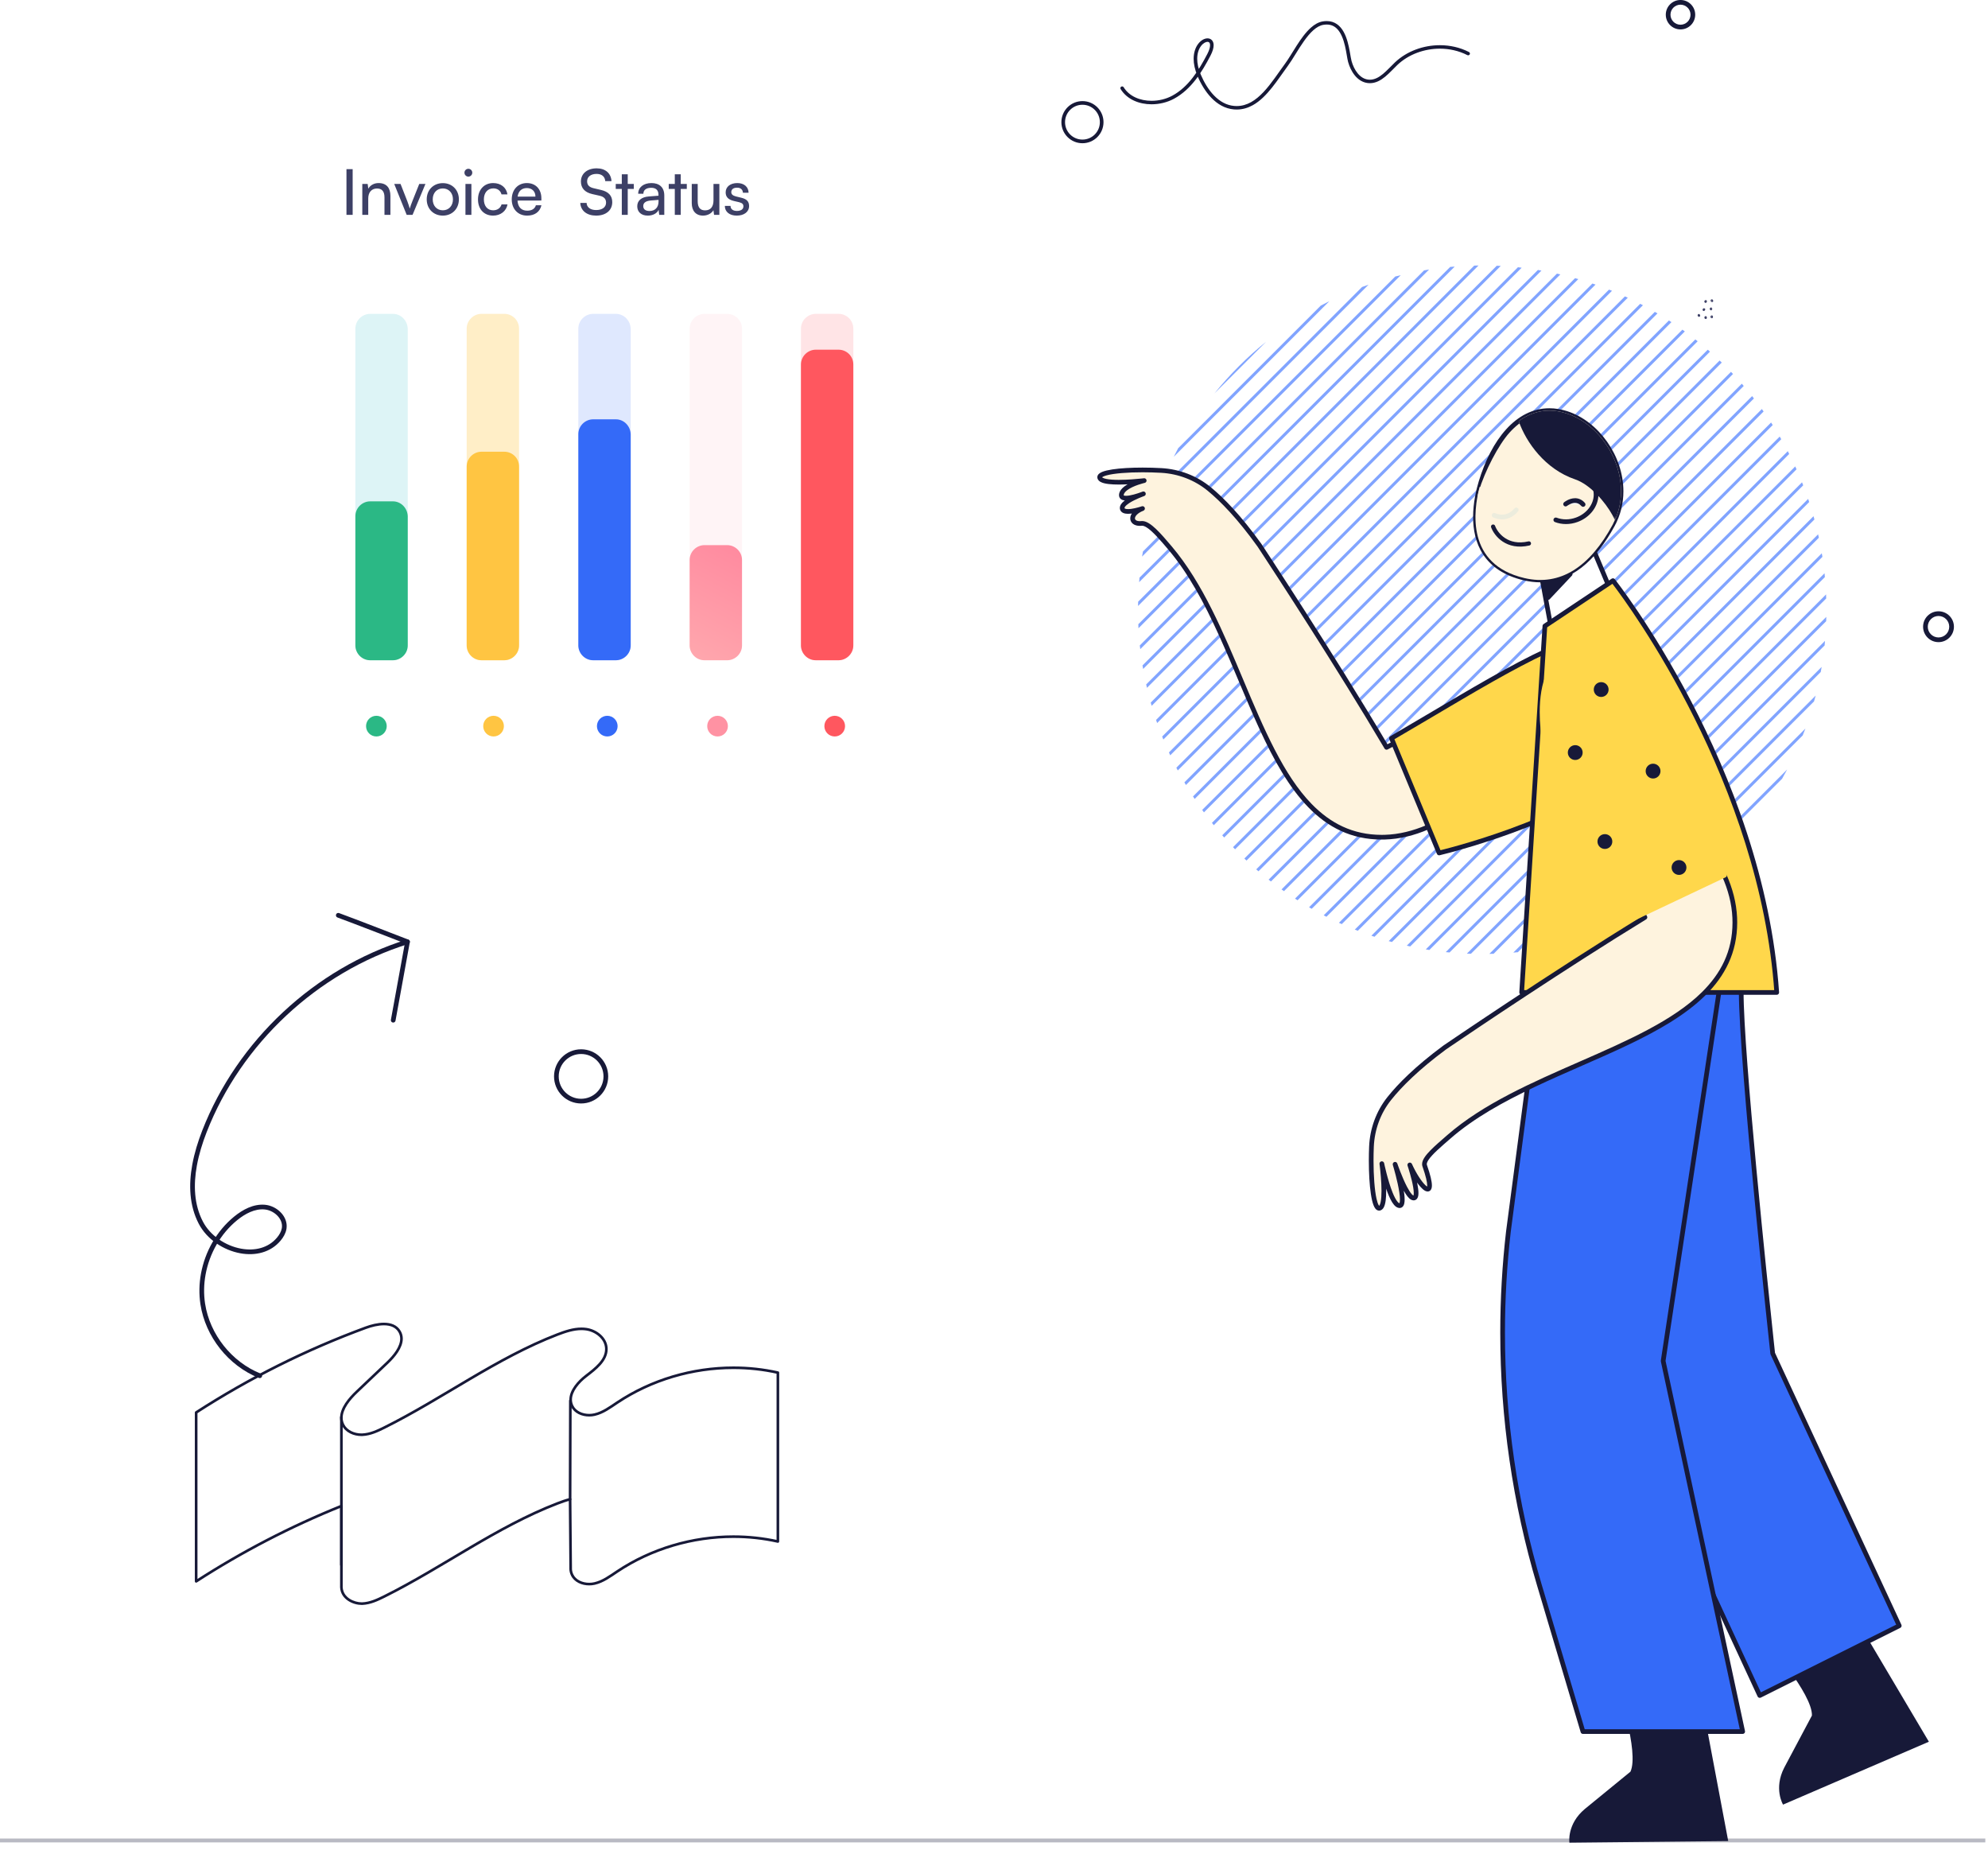 <svg width="472" height="440" viewBox="0 0 472 440" fill="none" xmlns="http://www.w3.org/2000/svg">
<g clip-path="url(#clip0_1331_6797)">
<g filter="url(#filter0_d_1331_6797)">
<g filter="url(#filter1_d_1331_6797)">
<rect x="64" y="21" width="162" height="169.364" rx="10" fill="white"/>
</g>
<path d="M93.291 70.5H87.891C86.009 70.5 84.373 72.055 84.373 74.018V149.209C84.373 151.091 85.927 152.727 87.891 152.727H93.291C95.173 152.727 96.809 151.173 96.809 149.209V74.018C96.727 72.055 95.173 70.5 93.291 70.5Z" fill="#DDF4F6"/>
<path d="M93.291 115.009H87.891C86.009 115.009 84.373 116.564 84.373 118.527V149.209C84.373 151.091 85.927 152.727 87.891 152.727H93.291C95.173 152.727 96.809 151.173 96.809 149.209V118.527C96.727 116.564 95.173 115.009 93.291 115.009Z" fill="#2BB885"/>
<path d="M119.718 70.5H114.318C112.436 70.5 110.8 72.055 110.8 74.018V149.209C110.8 151.091 112.355 152.727 114.318 152.727H119.718C121.6 152.727 123.236 151.173 123.236 149.209V74.018C123.236 72.055 121.682 70.5 119.718 70.5Z" fill="#FFEEC7"/>
<path d="M119.718 103.227H114.318C112.436 103.227 110.8 104.782 110.8 106.745V149.209C110.8 151.091 112.355 152.727 114.318 152.727H119.718C121.6 152.727 123.236 151.173 123.236 149.209V106.745C123.236 104.782 121.682 103.227 119.718 103.227Z" fill="#FFC542"/>
<path opacity="0.16" d="M146.227 70.5H140.827C138.945 70.5 137.309 72.055 137.309 74.018V149.209C137.309 151.091 138.864 152.727 140.827 152.727H146.227C148.109 152.727 149.745 151.173 149.745 149.209V74.018C149.664 72.055 148.109 70.5 146.227 70.5Z" fill="#346AF8"/>
<path d="M146.227 95.536H140.827C138.945 95.536 137.309 97.091 137.309 99.055V149.209C137.309 151.091 138.864 152.727 140.827 152.727H146.227C148.109 152.727 149.745 151.173 149.745 149.209V99.055C149.664 97.091 148.109 95.536 146.227 95.536Z" fill="#346AF8"/>
<path opacity="0.16" d="M172.655 70.5H167.255C165.373 70.5 163.736 72.055 163.736 74.018V149.209C163.736 151.091 165.291 152.727 167.255 152.727H172.655C174.536 152.727 176.173 151.173 176.173 149.209V74.018C176.173 72.055 174.536 70.5 172.655 70.5Z" fill="#FFBAC4"/>
<path d="M172.655 125.4H167.255C165.373 125.4 163.736 126.955 163.736 128.918V149.209C163.736 151.091 165.291 152.727 167.255 152.727H172.655C174.536 152.727 176.173 151.173 176.173 149.209V128.918C176.173 126.955 174.536 125.4 172.655 125.4Z" fill="url(#paint0_linear_1331_6797)"/>
<path opacity="0.16" d="M199.082 70.5H193.682C191.8 70.5 190.164 72.055 190.164 74.018V149.209C190.164 151.091 191.718 152.727 193.682 152.727H199.082C200.964 152.727 202.6 151.173 202.6 149.209V74.018C202.6 72.055 201.045 70.5 199.082 70.5Z" fill="#FF575F"/>
<path d="M199.082 79.009H193.682C191.8 79.009 190.164 80.564 190.164 82.527V149.209C190.164 151.091 191.718 152.727 193.682 152.727H199.082C200.964 152.727 202.6 151.173 202.6 149.209V82.527C202.6 80.564 201.045 79.009 199.082 79.009Z" fill="#FF575F"/>
</g>
<circle cx="89.364" cy="172.364" r="2.455" fill="#2BB885"/>
<circle cx="117.182" cy="172.364" r="2.455" fill="#FFC542"/>
<circle cx="144.182" cy="172.364" r="2.455" fill="#346AF8"/>
<circle cx="170.364" cy="172.364" r="2.455" fill="#FF92A3"/>
<circle cx="198.182" cy="172.364" r="2.455" fill="#FF575F"/>
<path d="M83.73 40.155L82.26 40.155L82.26 51L83.73 51L83.73 40.155ZM87.429 51L87.429 47.115C87.429 45.69 88.194 44.745 89.514 44.745C90.594 44.745 91.284 45.345 91.284 46.83L91.284 51L92.694 51L92.694 46.515C92.694 44.64 91.809 43.455 89.874 43.455C88.839 43.455 87.909 43.95 87.444 44.79L87.294 43.665L86.019 43.665L86.019 51L87.429 51ZM96.555 51L97.951 51L101.01 43.665L99.54 43.665L97.906 47.76C97.65 48.405 97.41 49.035 97.29 49.515C97.171 49.065 96.96 48.45 96.706 47.76L95.1 43.665L93.6 43.665L96.555 51ZM101.315 47.325C101.315 49.59 102.935 51.18 105.14 51.18C107.33 51.18 108.95 49.59 108.95 47.325C108.95 45.06 107.33 43.47 105.14 43.47C102.935 43.47 101.315 45.06 101.315 47.325ZM102.74 47.325C102.74 45.795 103.715 44.73 105.14 44.73C106.55 44.73 107.54 45.795 107.54 47.325C107.54 48.855 106.55 49.92 105.14 49.92C103.715 49.92 102.74 48.855 102.74 47.325ZM111.201 41.925C111.711 41.925 112.131 41.505 112.131 40.995C112.131 40.47 111.711 40.065 111.201 40.065C110.691 40.065 110.271 40.47 110.271 40.995C110.271 41.505 110.691 41.925 111.201 41.925ZM110.511 51L111.921 51L111.921 43.665L110.511 43.665L110.511 51ZM113.488 47.34C113.488 49.65 114.913 51.18 117.073 51.18C118.843 51.18 120.208 50.115 120.493 48.525L119.083 48.525C118.828 49.395 118.078 49.92 117.073 49.92C115.738 49.92 114.883 48.9 114.883 47.325C114.883 45.735 115.798 44.715 117.133 44.715C118.078 44.715 118.828 45.21 119.068 46.14L120.478 46.14C120.223 44.505 118.933 43.455 117.088 43.455C114.943 43.455 113.488 45.045 113.488 47.34ZM125.146 51.18C126.961 51.18 128.191 50.295 128.551 48.72L127.231 48.72C126.991 49.56 126.271 50.01 125.176 50.01C123.781 50.01 122.971 49.155 122.866 47.61L128.536 47.595L128.536 47.07C128.536 44.895 127.171 43.455 125.086 43.455C122.956 43.455 121.501 45.045 121.501 47.34C121.501 49.62 122.986 51.18 125.146 51.18ZM125.086 44.64C126.331 44.64 127.126 45.45 127.126 46.665L122.896 46.665C123.076 45.375 123.856 44.64 125.086 44.64ZM137.924 43.08C137.924 44.64 138.839 45.66 140.609 46.065L142.394 46.47C143.429 46.71 143.894 47.25 143.894 48.105C143.894 49.185 142.979 49.86 141.539 49.86C140.174 49.86 139.304 49.2 139.274 48.165L137.774 48.165C137.864 50.025 139.334 51.18 141.539 51.18C143.849 51.18 145.364 49.935 145.364 47.985C145.364 46.455 144.464 45.495 142.694 45.09L140.909 44.67C139.889 44.43 139.394 43.905 139.394 43.035C139.394 41.97 140.279 41.28 141.644 41.28C142.859 41.28 143.624 41.91 143.699 42.99L145.184 42.99C145.064 41.115 143.729 39.96 141.659 39.96C139.424 39.96 137.924 41.22 137.924 43.08ZM149.041 51L149.041 44.85L150.481 44.85L150.481 43.665L149.041 43.665L149.041 41.37L147.631 41.37L147.631 43.665L146.191 43.665L146.191 44.85L147.631 44.85L147.631 51L149.041 51ZM153.804 51.18C154.989 51.18 155.994 50.655 156.369 49.815L156.519 51L157.719 51L157.719 46.395C157.719 44.415 156.489 43.455 154.674 43.455C152.784 43.455 151.524 44.46 151.524 45.99L152.754 45.99C152.754 45.105 153.429 44.58 154.614 44.58C155.604 44.58 156.339 45.015 156.339 46.245L156.339 46.455L154.029 46.635C152.304 46.77 151.299 47.61 151.299 48.96C151.299 50.295 152.229 51.18 153.804 51.18ZM154.209 50.085C153.294 50.085 152.724 49.695 152.724 48.915C152.724 48.195 153.234 47.715 154.479 47.595L156.354 47.445L156.354 47.835C156.354 49.215 155.544 50.085 154.209 50.085ZM161.624 51L161.624 44.85L163.064 44.85L163.064 43.665L161.624 43.665L161.624 41.37L160.214 41.37L160.214 43.665L158.774 43.665L158.774 44.85L160.214 44.85L160.214 51L161.624 51ZM169.4 43.665L169.4 47.535C169.4 49.11 168.695 49.935 167.405 49.935C166.325 49.935 165.65 49.335 165.65 47.76L165.65 43.665L164.24 43.665L164.24 48.225C164.24 50.025 165.2 51.18 166.91 51.18C167.99 51.18 168.965 50.655 169.385 49.89L169.535 51L170.795 51L170.795 43.665L169.4 43.665ZM172.094 48.87C172.094 50.265 173.189 51.18 174.914 51.18C176.654 51.18 177.854 50.295 177.854 48.9C177.854 47.805 177.239 47.235 175.994 46.935L174.704 46.62C173.984 46.44 173.624 46.11 173.624 45.615C173.624 44.94 174.119 44.55 175.004 44.55C175.859 44.55 176.354 45.015 176.384 45.75L177.734 45.75C177.704 44.355 176.654 43.455 175.049 43.455C173.429 43.455 172.289 44.31 172.289 45.66C172.289 46.74 172.904 47.385 174.209 47.7L175.499 48C176.264 48.195 176.504 48.495 176.504 48.99C176.504 49.665 175.934 50.07 174.944 50.07C174.014 50.07 173.444 49.62 173.444 48.87L172.094 48.87Z" fill="#3D4066"/>
<path d="M426.049 132.444L420.662 137.831L415.276 143.217L409.89 148.603H409.889L404.503 153.989L399.116 159.376H399.115L393.729 164.762L388.343 170.148L382.956 175.534L377.569 180.92V180.919L372.182 186.307L366.795 191.693L361.409 197.079L361.407 197.078L356.021 202.465L350.635 207.851H350.634L345.248 213.238L339.861 218.624V218.623L334.474 224.01V224.009L334.007 224.476C334.277 224.536 334.543 224.604 334.815 224.662L335.757 223.72L341.143 218.334L346.53 212.948L351.916 207.563L357.304 202.176V202.177L362.691 196.789L368.077 191.403L368.078 191.404L373.465 186.018L378.851 180.631L378.852 180.632L384.238 175.244V175.246L389.624 169.859L395.012 164.472L400.398 159.086L405.785 153.7V153.701L411.171 148.315L416.559 142.927V142.928L421.945 137.542H421.946L427.332 132.156L431.845 127.642C431.787 127.372 431.719 127.106 431.659 126.837L431.436 127.058L426.049 132.444" fill="#81A4FF"/>
<path d="M432.538 131.343L431.436 132.445L426.049 137.831L420.662 143.217L415.276 148.603L409.89 153.989H409.889L404.503 159.376L399.116 164.762H399.115L393.729 170.148L388.343 175.534L382.956 180.921V180.919L377.569 186.307L372.182 191.693L366.796 197.079L366.795 197.078L361.409 202.465H361.407L350.635 213.238H350.634L345.248 218.624V218.623L339.861 224.009L338.516 225.356C338.797 225.402 339.075 225.462 339.358 225.507L346.53 218.334L351.916 212.948L357.304 207.562V207.563L362.691 202.177L368.077 196.789H368.078L373.465 191.404L378.851 186.017L378.852 186.018L384.238 180.631V180.632L389.624 175.246L395.012 169.858V169.86L400.398 164.472L405.785 159.086L411.171 153.701L416.559 148.314V148.315L421.946 142.927V142.928L427.332 137.542L432.688 132.185C432.644 131.902 432.585 131.626 432.538 131.343" fill="#81A4FF"/>
<path d="M433.189 136.079L431.436 137.831L426.05 143.217H426.049L420.662 148.603L415.276 153.989L409.89 159.376H409.889L404.503 164.762L399.116 170.148H399.115L393.729 175.534L388.343 180.921V180.919L382.956 186.307L377.569 191.693L372.182 197.079V197.078L366.795 202.465L361.409 207.852H361.407L350.635 218.624L350.634 218.623L345.248 224.01V224.009L343.251 226.007C343.552 226.039 343.856 226.063 344.159 226.092L346.53 223.72L351.916 218.334L357.304 212.948L362.69 207.563H362.691L368.077 202.176L368.078 202.177L373.465 196.789L378.851 191.403L378.852 191.404L384.238 186.017V186.018L389.624 180.632L395.01 175.245L395.012 175.246L400.398 169.859L405.785 164.472L411.171 159.086L416.559 153.7V153.701L421.946 148.315L427.332 142.928L432.718 137.541L432.72 137.542L433.272 136.988C433.244 136.685 433.22 136.381 433.189 136.079" fill="#81A4FF"/>
<path d="M433.556 141.098L431.436 143.217L426.049 148.603L420.662 153.989L415.276 159.376L409.89 164.762H409.889L404.503 170.148L399.116 175.534H399.115L393.729 180.92V180.919L388.343 186.307L382.956 191.693L377.569 197.079V197.078L372.182 202.465L361.409 213.238H361.407L356.021 218.624V218.623L350.635 224.01L350.634 224.009L348.268 226.376C348.59 226.39 348.915 226.39 349.238 226.4L357.304 218.334L362.691 212.948L368.077 207.562L368.078 207.563L373.465 202.177L378.851 196.789H378.852L384.238 191.403V191.404L389.624 186.018L395.012 180.631V180.632L400.398 175.246L405.785 169.858V169.859L411.171 164.472L416.559 159.086L421.945 153.7L421.946 153.701L427.332 148.315L432.718 142.927L432.72 142.928L433.58 142.066C433.57 141.744 433.57 141.419 433.556 141.098" fill="#81A4FF"/>
<path d="M433.605 146.435L431.436 148.603L426.049 153.99L420.662 159.376L415.276 164.762L409.89 170.148H409.889L404.503 175.534L399.116 180.921L399.115 180.919L393.729 186.307L388.343 191.693L382.956 197.079V197.078L377.569 202.465L372.182 207.852L361.409 218.624L361.407 218.623L356.021 224.009L353.607 226.425C353.947 226.418 354.285 226.41 354.625 226.399L357.304 223.721L362.69 218.334H362.691L368.077 212.948H368.078L373.465 207.563L378.851 202.176L378.852 202.177L384.238 196.79L389.624 191.404L395.012 186.017V186.018L400.398 180.632L405.785 175.245V175.246L411.171 169.86L416.559 164.472L421.946 159.086L427.332 153.701L432.718 148.314L432.72 148.315L433.579 147.455C433.59 147.115 433.598 146.775 433.605 146.435" fill="#81A4FF"/>
<path d="M433.299 152.126L431.436 153.989L426.049 159.376L420.662 164.762L415.276 170.148L409.89 175.534H409.889L404.503 180.92V180.919L399.116 186.307H399.115L393.729 191.693L388.343 197.079V197.078L382.956 202.465L372.182 213.238L366.796 218.624L366.795 218.623L361.409 224.01L361.407 224.009L359.297 226.119C359.658 226.087 360.021 226.068 360.379 226.031L368.077 218.334H368.078L373.465 212.948L378.851 207.562L378.852 207.563L384.238 202.176V202.177L389.624 196.789L395.011 191.403L395.012 191.404L400.398 186.018L405.785 180.631V180.632L411.171 175.246L416.559 169.858V169.859L421.946 164.472L427.332 159.086L432.718 153.7L432.72 153.701L433.211 153.208C433.248 152.851 433.267 152.486 433.299 152.126" fill="#81A4FF"/>
<path d="M426.231 110.718L426.049 110.9L420.662 116.287V116.286L415.276 121.673L409.89 127.059L409.889 127.058L404.503 132.445L399.116 137.831H399.115L393.729 143.217L388.343 148.603L382.956 153.989L377.569 159.376L372.182 164.762L366.795 170.148L361.409 175.534H361.407L356.021 180.92V180.919L350.635 186.307H350.634L345.248 191.693L339.861 197.079V197.078L334.474 202.465L323.701 213.238L318.314 218.624V218.623L317.891 219.046C318.118 219.15 318.346 219.253 318.574 219.356L319.596 218.334H319.597L324.983 212.948L330.369 207.562L330.37 207.563L335.757 202.176V202.177L341.143 196.789L346.53 191.403V191.404L351.916 186.018L357.304 180.631V180.632L362.69 175.246H362.691L368.077 169.858L368.078 169.859L373.465 164.472L378.851 159.086H378.852L384.238 153.7V153.701L389.624 148.315L395.012 142.927V142.928L400.398 137.542L405.785 132.155V132.156L411.171 126.77L416.559 121.382V121.384L421.946 115.997L426.54 111.403C426.437 111.174 426.335 110.947 426.231 110.718" fill="#81A4FF"/>
<path d="M427.845 114.491L426.049 116.286L420.662 121.673L415.276 127.058L409.89 132.446L409.889 132.444L404.503 137.831L399.116 143.217H399.115L393.729 148.603L388.343 153.989L382.956 159.376L377.569 164.762L372.182 170.148L366.795 175.534L361.409 180.92L361.407 180.919L356.021 186.307L350.635 191.693H350.634L345.248 197.079V197.078L339.861 202.465L334.474 207.851L323.701 218.624V218.623L321.663 220.661C321.9 220.755 322.137 220.849 322.376 220.941L324.983 218.334L330.369 212.948H330.37L335.757 207.562V207.563L341.143 202.177L346.53 196.789L351.916 191.404L357.304 186.017V186.018L362.691 180.632L368.077 175.244L368.078 175.246L373.465 169.859L378.851 164.472H378.852L384.238 159.086L389.624 153.701L395.012 148.313V148.315L400.398 142.928L405.785 137.541V137.542L411.171 132.156L416.559 126.769V126.77L421.945 121.383H421.946L427.332 115.997L428.127 115.203C428.034 114.965 427.939 114.728 427.845 114.491" fill="#81A4FF"/>
<path d="M429.547 119.167C429.466 118.92 429.38 118.674 429.297 118.425L426.049 121.673L420.662 127.06V127.058L415.276 132.445L409.89 137.831H409.889L404.503 143.217L399.116 148.603H399.115L393.729 153.99L388.343 159.376L382.956 164.762L377.569 170.148L372.182 175.534L366.796 180.921L366.795 180.919L361.409 186.307H361.407L356.021 191.693L350.635 197.079L350.634 197.078L345.248 202.465L334.474 213.238L329.088 218.624V218.623L325.598 222.113C325.846 222.197 326.092 222.282 326.34 222.365L330.369 218.334H330.37L335.757 212.948L341.143 207.563L346.53 202.176V202.177L351.916 196.789L357.304 191.403V191.404L362.691 186.018L368.077 180.631L368.078 180.632L373.465 175.246L378.851 169.858L378.852 169.86L384.238 164.472L389.624 159.086L395.01 153.7L395.012 153.701L400.398 148.315L405.785 142.927V142.929L411.171 137.542L416.559 132.155V132.156L421.946 126.769V126.77L427.332 121.384L429.547 119.167" fill="#81A4FF"/>
<path d="M426.049 170.148L420.662 175.534L415.276 180.92V180.919L409.89 186.307H409.889L404.503 191.693L399.116 197.079L399.115 197.078L393.729 202.465L382.956 213.238L377.569 218.624V218.623L372.286 223.906C372.75 223.788 373.206 223.645 373.667 223.518L378.851 218.334H378.852L384.238 212.948L389.624 207.563L395.012 202.176V202.177L400.398 196.789L405.785 191.403V191.404L411.171 186.018L416.559 180.631V180.632L421.945 175.245L421.946 175.246L427.332 169.859L430.695 166.496C430.823 166.033 430.967 165.577 431.086 165.112L426.049 170.148" fill="#81A4FF"/>
<path d="M420.496 100.294L415.277 105.514H415.276L409.889 110.901V110.9L404.503 116.286L399.116 121.674L399.115 121.672L393.729 127.059L388.343 132.445L382.956 137.831L377.569 143.217L372.182 148.603L366.795 153.99L361.409 159.376H361.407L356.021 164.762L350.635 170.148H350.634L345.248 175.534L339.861 180.921V180.92L334.474 186.307L329.088 191.693L323.701 197.079V197.078L318.314 202.466L312.927 207.852L307.54 213.238L307.467 213.311C307.667 213.442 307.87 213.57 308.072 213.699L308.822 212.947L308.823 212.948L314.21 207.562L319.596 202.176H319.597L324.983 196.79L330.369 191.403L330.37 191.404L335.757 186.017V186.018L341.143 180.632L346.53 175.245V175.246L351.916 169.86L357.304 164.472L362.691 159.086L368.077 153.7L368.078 153.701L373.465 148.315L378.851 142.928L378.852 142.929L384.238 137.542L389.624 132.156L395.012 126.769V126.77L400.398 121.384L405.785 115.996V115.998L411.171 110.611L416.559 105.224V105.225L420.885 100.899C420.755 100.697 420.627 100.495 420.496 100.294" fill="#81A4FF"/>
<path d="M422.912 104.259C422.792 104.048 422.671 103.838 422.55 103.628L420.662 105.515V105.513L415.276 110.9L409.889 116.287V116.286L404.503 121.672L399.116 127.059L399.115 127.058L393.729 132.444L388.343 137.831L382.956 143.217L377.569 148.603L372.182 153.989L366.795 159.376L361.409 164.762H361.407L356.021 170.148L350.635 175.534H350.634L345.248 180.92V180.919L339.861 186.307L334.474 191.693L329.088 197.079V197.078L323.701 202.465L312.927 213.238L310.8 215.364C311.01 215.486 311.22 215.606 311.431 215.727L314.21 212.948L319.596 207.562H319.597L324.983 202.176L330.369 196.789H330.37L335.757 191.403V191.404L341.143 186.018L346.53 180.631V180.632L351.916 175.246L357.304 169.858V169.859L362.691 164.472L368.077 159.086H368.078L373.465 153.701L378.851 148.313L378.852 148.315L384.238 142.927V142.928L389.624 137.542L395.012 132.155V132.156L400.398 126.77L405.785 121.382V121.383L411.171 115.997L416.559 110.61V110.611L421.946 105.224V105.225L422.912 104.259" fill="#81A4FF"/>
<path d="M414.008 91.616C413.855 91.438 413.701 91.26 413.548 91.084L409.889 94.742V94.741L404.503 100.127L399.116 105.515L399.115 105.514L393.729 110.9L388.343 116.286L382.956 121.673V121.672L377.569 127.058L372.182 132.446V132.445L366.795 137.831L361.409 143.217H361.407L356.021 148.603L350.635 153.989H350.634L345.248 159.376L339.861 164.762L334.474 170.148L329.088 175.534L323.701 180.921V180.919L318.314 186.307L312.927 191.693L307.541 197.079L307.54 197.078L302.154 202.465L298.258 206.361C298.434 206.516 298.611 206.669 298.791 206.822L303.436 202.176L308.822 196.789H308.823L314.21 191.404L319.596 186.017L319.597 186.018L324.983 180.632L330.369 175.245L330.37 175.246L335.757 169.86L341.143 164.472L346.53 159.086L351.916 153.701L357.304 148.314V148.315L362.691 142.928L368.077 137.541L368.078 137.542L373.465 132.156L378.851 126.769L378.852 126.77L384.238 121.384L389.624 115.997L395.012 110.61V110.611L400.398 105.225L405.785 99.838V99.839L411.171 94.453L414.008 91.616" fill="#81A4FF"/>
<path d="M410.976 88.268L409.889 89.356V89.355L404.503 94.741L399.116 100.128L399.115 100.127L393.729 105.513L388.343 110.9L382.956 116.287V116.286L377.569 121.672L372.182 127.059V127.058L366.795 132.444L361.409 137.831H361.407L356.021 143.217L350.635 148.603H350.634L345.248 153.989L339.862 159.375L334.475 164.762H334.474L329.088 170.148L323.701 175.534L318.314 180.92V180.919L312.927 186.307L307.54 191.693L302.154 197.079V197.078L296.767 202.465H296.766L295.443 203.79C295.611 203.952 295.779 204.114 295.951 204.275L298.05 202.175L303.436 196.789L308.822 191.403L308.823 191.404L314.21 186.018L319.596 180.631L319.597 180.632L324.983 175.246L330.369 169.858L330.37 169.859L335.757 164.472L341.143 159.086L346.53 153.7V153.701L351.916 148.314L357.304 142.927V142.928L362.69 137.542H362.691L368.077 132.155L368.078 132.156L373.465 126.77L378.851 121.382L378.852 121.383L384.238 115.997L389.624 110.611L395.012 105.224V105.225L400.398 99.839L405.785 94.452L411.171 89.066L411.462 88.776C411.301 88.606 411.139 88.437 410.976 88.268" fill="#81A4FF"/>
<path d="M416.429 94.582C416.285 94.395 416.139 94.21 415.992 94.025L415.276 94.741L409.889 100.128V100.127L404.503 105.514L399.116 110.901L399.115 110.9L393.729 116.286L388.343 121.672L382.956 127.059V127.058L377.569 132.445L372.182 137.831L366.796 143.217H366.795L361.409 148.603H361.407L356.021 153.989L350.635 159.376H350.634L345.248 164.762L339.861 170.148L334.474 175.534L329.088 180.92V180.919L323.701 186.307L318.314 191.693L312.927 197.079V197.078L307.54 202.465L301.199 208.806C301.384 208.952 301.569 209.098 301.755 209.243L303.435 207.562H303.436L308.822 202.176H308.823L314.21 196.789L319.596 191.403L319.597 191.404L324.983 186.018L330.369 180.631L330.37 180.632L335.757 175.245V175.246L341.143 169.859L346.53 164.472L351.916 159.086L357.304 153.7V153.701L362.691 148.315L368.077 142.927L368.078 142.928L373.465 137.542L378.851 132.155L378.852 132.156L384.238 126.769V126.77L389.624 121.384L395.012 115.996V115.997L400.398 110.611L405.785 105.224V105.225L411.171 99.839L416.429 94.582" fill="#81A4FF"/>
<path d="M408.789 86.061C408.622 85.899 408.452 85.739 408.281 85.577L404.503 89.355L399.116 94.742L399.115 94.741L393.729 100.129V100.127L388.343 105.514L382.956 110.901V110.9L377.569 116.286L372.182 121.673V121.672L366.796 127.059H366.795L361.409 132.446L361.407 132.445L356.021 137.831L350.635 143.217H350.634L345.248 148.603L339.861 153.99L334.474 159.376L329.088 164.762L323.701 170.148L318.314 175.534L312.927 180.921V180.92L307.54 186.307L302.154 191.693L296.767 197.079L296.766 197.078L292.752 201.094C292.913 201.264 293.074 201.435 293.236 201.603L298.05 196.79L303.435 191.404H303.436L308.822 186.017L308.823 186.018L314.21 180.632L319.596 175.245L319.597 175.246L324.983 169.86L330.369 164.472H330.37L335.757 159.086L341.143 153.701L346.53 148.314V148.315L351.916 142.929L357.304 137.541V137.542L362.691 132.156L368.077 126.769L368.078 126.77L373.463 121.384H373.465L378.851 115.996L378.852 115.998L384.238 110.611L389.624 105.225L395.01 99.838L395.012 99.839L400.398 94.453L405.785 89.067L408.789 86.061" fill="#81A4FF"/>
<path d="M399.116 83.97H399.115L393.729 89.355L388.343 94.741L382.956 100.128V100.127L377.569 105.513L372.182 110.901V110.9L366.795 116.286L361.409 121.673L361.407 121.672L356.021 127.058L350.635 132.445L350.634 132.444L345.248 137.831L339.861 143.217L334.474 148.603L329.088 153.989L323.701 159.375L318.314 164.762L312.927 170.148L307.54 175.534L302.154 180.92V180.919L296.767 186.306H296.766L291.38 191.693L287.745 195.327C287.891 195.512 288.035 195.699 288.182 195.883L292.664 191.403V191.404L298.05 186.017V186.018L303.436 180.632L308.822 175.244L308.823 175.245L314.21 169.859L319.596 164.472H319.597L324.983 159.086L330.369 153.699L330.37 153.701L335.757 148.314L341.143 142.928L346.53 137.541V137.542L351.916 132.156L357.304 126.768V126.77L362.69 121.383H362.691L368.077 115.996L368.078 115.997L373.465 110.611L378.851 105.224L378.852 105.225L384.238 99.838L389.624 94.452L395.012 89.066L400.398 83.68L403.071 81.007C402.887 80.86 402.699 80.716 402.514 80.57L399.116 83.97" fill="#81A4FF"/>
<path d="M389.829 217.137C390.564 216.752 391.289 216.355 392.011 215.949L395.012 212.948L400.398 207.563L405.785 202.176V202.177L411.171 196.789L416.559 191.403V191.404L421.946 186.017V186.018L423.123 184.839C423.532 184.118 423.928 183.391 424.314 182.655L420.662 186.307L415.276 191.693L409.89 197.079L409.889 197.078L404.503 202.465L399.115 207.851L393.729 213.238L389.829 217.137" fill="#81A4FF"/>
<path d="M380.105 221.473C380.658 221.269 381.2 221.041 381.747 220.826L384.238 218.334L389.624 212.948L395.011 207.562L395.012 207.563L400.398 202.177L405.785 196.789L411.171 191.404L416.559 186.017V186.018L421.946 180.631V180.632L427.332 175.246L428.003 174.574C428.218 174.027 428.447 173.486 428.649 172.934L426.049 175.534L420.662 180.92V180.919L415.276 186.307L409.89 191.693H409.889L404.503 197.079V197.078L399.117 202.465H399.115L393.729 207.851L382.956 218.624V218.623L380.105 221.473" fill="#81A4FF"/>
<path d="M377.569 73.196L372.182 78.584V78.582L366.795 83.97L361.409 89.356L361.407 89.355L356.021 94.741L350.635 100.128L350.634 100.127L345.248 105.513L339.862 110.9L334.474 116.287V116.286L329.088 121.673L323.701 127.059V127.058L318.314 132.445L312.927 137.831L307.541 143.217H307.54L302.154 148.603L296.767 153.989H296.766L291.38 159.376L285.994 164.762H285.993L280.607 170.148L275.925 174.83C276.019 175.067 276.109 175.306 276.205 175.542L276.503 175.246L281.89 169.858V169.859L287.276 164.472L292.664 159.086L298.05 153.7V153.701L303.436 148.315L308.822 142.927L308.823 142.928L314.21 137.542L319.596 132.155L319.597 132.156L324.983 126.77L330.369 121.382L330.37 121.384L335.757 115.997L341.143 110.611L346.53 105.224V105.225L351.916 99.839L357.304 94.453L362.691 89.066L368.077 83.68H368.078L373.465 78.294L378.851 72.906L378.852 72.908L382.732 69.028C382.495 68.932 382.256 68.841 382.019 68.747L377.569 73.196" fill="#81A4FF"/>
<path d="M366.795 67.811L361.409 73.197L361.407 73.196L356.021 78.582L350.635 83.97H350.634L345.248 89.355L339.861 94.741L334.474 100.128V100.127L329.088 105.513L323.701 110.901V110.9L318.314 116.286L312.927 121.673L307.541 127.058H307.54L302.154 132.444L296.767 137.831H296.766L291.38 143.217L285.994 148.603H285.993L280.607 153.989L275.219 159.375L272.131 162.465C272.191 162.735 272.254 163.003 272.317 163.272L276.503 159.086L281.889 153.7L281.89 153.701L287.276 148.314L292.664 142.927V142.928L298.05 137.542L303.436 132.156L308.822 126.769L308.823 126.77L314.208 121.383H314.21L319.596 115.996L319.597 115.997L324.983 110.611L330.369 105.224L330.37 105.225L335.757 99.839L341.143 94.452L346.53 89.066L351.916 83.68L357.304 78.293V78.294L362.691 72.908L368.077 67.52L368.078 67.521L370.462 65.138C370.193 65.076 369.924 65.012 369.654 64.952L366.795 67.811" fill="#81A4FF"/>
<path d="M368.078 223.72L373.465 218.334L378.851 212.948H378.852L384.238 207.562V207.563L389.624 202.177L395.012 196.789L400.398 191.404L405.785 186.017V186.018L411.171 180.632L416.559 175.244V175.246L421.946 169.859L427.332 164.472L432.289 159.515C432.362 159.113 432.438 158.711 432.505 158.307L431.436 159.376L426.05 164.762H426.049L420.662 170.148L415.276 175.534L409.89 180.92L409.889 180.919L404.503 186.307L399.116 191.693H399.115L393.729 197.079V197.078L388.343 202.465L382.956 207.851L372.182 218.624V218.623L366.795 224.009L365.479 225.326C365.882 225.258 366.286 225.183 366.688 225.11L368.077 223.72H368.078" fill="#81A4FF"/>
<path d="M356.021 67.811L350.635 73.197L350.634 73.196L345.248 78.582L339.862 83.97L334.475 89.356L334.474 89.355L329.088 94.741L323.701 100.128V100.127L318.314 105.513L312.927 110.901V110.9L307.54 116.286L302.154 121.673L296.767 127.059L296.766 127.058L291.38 132.445L285.994 137.831H285.993L280.607 143.217L275.219 148.603L270.615 153.207C270.646 153.502 270.694 153.793 270.728 154.087L271.116 153.7L271.117 153.701L276.503 148.315L281.89 142.927V142.928L287.276 137.542L292.664 132.155V132.156L298.05 126.769V126.77L303.436 121.384L308.822 115.996L308.823 115.997L314.21 110.611L319.596 105.224L319.597 105.225L324.983 99.839L330.369 94.453H330.371L335.757 89.066L341.143 83.68L346.53 78.293V78.294L351.916 72.908L357.304 67.52V67.521L361.278 63.548C360.983 63.514 360.692 63.467 360.397 63.435L356.021 67.811" fill="#81A4FF"/>
<path d="M345.248 67.811L339.861 73.196L334.474 78.584V78.582L329.088 83.97L323.701 89.356V89.355L318.314 94.741L312.927 100.128V100.127L307.541 105.513H307.54L302.154 110.9L296.767 116.287L296.766 116.286L291.38 121.673L285.994 127.059L285.993 127.058L280.607 132.445L275.219 137.831L270.227 142.823C270.22 143.162 270.204 143.501 270.201 143.842L271.117 142.927V142.928L276.503 137.542L281.89 132.155V132.156L287.276 126.77L292.664 121.382V121.384L298.05 115.997L303.436 110.611L308.822 105.224L308.823 105.225L314.21 99.839L319.596 94.453H319.597L324.983 89.066L330.369 83.68H330.37L335.757 78.294L341.143 72.908L346.53 67.52V67.522L351.032 63.021C350.691 63.024 350.352 63.039 350.012 63.047L345.248 67.811Z" fill="#81A4FF"/>
<path d="M334.474 67.811L329.088 73.196L323.701 78.584V78.582L318.314 83.97L312.927 89.356V89.355L307.54 94.742V94.741L302.154 100.127L296.767 105.515L296.766 105.513L291.38 110.9L285.994 116.287L285.993 116.286L280.607 121.673L275.22 127.059L275.219 127.058L271.365 130.912C271.297 131.316 271.214 131.716 271.15 132.121L276.503 126.77L281.889 121.382L281.89 121.383L287.276 115.997L292.664 110.61V110.611L298.05 105.224V105.225L303.436 99.839L308.822 94.452H308.823L314.21 89.066L319.596 83.68H319.597L324.983 78.294L330.369 72.906L330.37 72.908L335.757 67.521L339.311 63.968C338.905 64.031 338.505 64.114 338.102 64.183L334.474 67.811" fill="#81A4FF"/>
<path d="M335.757 218.334L341.143 212.948L346.53 207.562V207.563L351.916 202.177L357.304 196.789L362.69 191.404H362.691L368.077 186.017L368.078 186.018L373.465 180.632L378.851 175.244L378.852 175.246L384.238 169.859L389.624 164.472L395.012 159.086L400.398 153.701L405.785 148.313V148.315L411.171 142.928L416.559 137.541V137.542L421.946 132.156L427.332 126.77L430.791 123.309C430.722 123.05 430.644 122.794 430.572 122.536L426.05 127.058H426.049L420.662 132.446V132.444L415.276 137.831L409.89 143.217H409.889L404.503 148.603L399.116 153.989H399.115L393.729 159.376L388.343 164.762L382.956 170.148L377.569 175.534L372.182 180.92V180.919L366.795 186.307L361.409 191.693H361.407L356.021 197.079V197.078L350.635 202.465H350.634L345.248 207.851L334.474 218.624V218.623L329.709 223.389C329.966 223.462 330.223 223.539 330.482 223.609L335.757 218.334" fill="#81A4FF"/>
<path d="M332.571 65.321C332.135 65.427 331.696 65.522 331.264 65.635L329.088 67.811L323.701 73.198V73.196L318.314 78.583L312.927 83.97L307.541 89.355H307.54L302.154 94.741L296.767 100.129L296.766 100.127L291.38 105.514L285.994 110.901L285.993 110.9L280.606 116.286L275.219 121.673L272.818 124.073C272.704 124.507 272.61 124.947 272.504 125.382L276.503 121.384L281.89 115.996V115.997L287.276 110.611L292.664 105.224V105.225L298.05 99.839L303.436 94.453L308.822 89.067H308.823L314.21 83.68L319.596 78.293L319.597 78.294L324.983 72.908L330.369 67.52L330.37 67.522L332.571 65.321" fill="#81A4FF"/>
<path d="M324.924 67.58C324.41 67.761 323.895 67.935 323.386 68.125L318.314 73.196L312.927 78.583V78.582L307.54 83.97L302.154 89.355L296.767 94.742L296.766 94.741L291.38 100.127L285.994 105.514L285.993 105.513L280.607 110.9L275.308 116.198C275.119 116.707 274.944 117.222 274.765 117.735L276.503 115.997L281.89 110.61V110.611L287.276 105.225L292.664 99.837V99.838L298.05 94.452L303.436 89.066L308.822 83.68H308.823L314.21 78.294L319.596 72.906L319.597 72.907L324.924 67.58" fill="#81A4FF"/>
<path d="M319.596 212.948H319.597L324.983 207.563L330.369 202.176L330.37 202.177L335.757 196.789L341.143 191.404L346.53 186.017V186.018L351.916 180.632L357.304 175.245V175.246L362.691 169.86L368.077 164.472H368.078L373.465 159.086L378.851 153.7L378.852 153.701L384.238 148.315L389.624 142.928L395.011 137.541L395.012 137.542L400.398 132.156L405.785 126.769V126.77L411.171 121.384L416.559 115.996V115.997L421.946 110.611L424.798 107.758C424.688 107.538 424.576 107.319 424.463 107.1L420.662 110.901V110.9L415.276 116.286L409.89 121.673H409.889L404.503 127.058L399.116 132.446L399.115 132.445L393.729 137.831L388.343 143.217L382.956 148.603L377.569 153.99L372.182 159.376L366.796 164.762H366.795L361.409 170.148H361.407L356.021 175.534L350.635 180.921L350.634 180.919L345.248 186.307L339.862 191.693L334.475 197.079L334.474 197.078L329.088 202.465L323.701 207.852L314.273 217.278C314.49 217.392 314.711 217.503 314.929 217.615L319.596 212.948" fill="#81A4FF"/>
<path d="M313.585 72.54L312.927 73.198V73.196L307.54 78.583L302.154 83.97L296.767 89.356L296.766 89.355L291.38 94.741L285.994 100.129L285.993 100.127L280.606 105.514L279.725 106.395C279.367 107.067 279.022 107.748 278.683 108.431L281.89 105.224V105.225L287.276 99.839L292.664 94.453L298.05 89.066L303.436 83.68L308.822 78.293L308.823 78.294L314.21 72.908L315.619 71.498C314.936 71.837 314.256 72.182 313.585 72.54" fill="#81A4FF"/>
<path d="M308.822 207.562H308.823L314.21 202.176L319.596 196.789H319.597L324.983 191.404L330.369 186.017L330.37 186.018L335.757 180.631V180.632L341.143 175.246L346.53 169.858V169.86L351.916 164.472L357.304 159.086L362.69 153.701H362.691L368.077 148.314L368.078 148.315L373.465 142.929L378.851 137.541L378.852 137.542L384.238 132.156L389.624 126.77L395.011 121.383L395.012 121.384L400.398 115.997L405.785 110.61V110.611L411.171 105.225L416.559 99.838V99.839L418.723 97.675C418.586 97.481 418.447 97.287 418.309 97.094L415.276 100.127L409.889 105.515V105.514L404.503 110.9L399.117 116.287L399.115 116.286L393.729 121.672L388.343 127.058L382.956 132.446V132.445L377.569 137.831L372.182 143.217L366.795 148.603L361.409 153.99H361.407L356.021 159.376L350.635 164.762H350.634L345.248 170.148L339.862 175.534L334.475 180.921L334.474 180.919L329.088 186.307L323.701 191.693L318.314 197.079V197.078L312.927 202.465L307.54 207.852L304.268 211.124C304.46 211.262 304.654 211.399 304.848 211.536L308.822 207.562" fill="#81A4FF"/>
<path d="M300.6 81.131C296.083 84.778 291.966 88.896 288.316 93.412L292.664 89.066L298.05 83.68L300.6 81.131" fill="#81A4FF"/>
<path d="M290.186 198.274C290.339 198.451 290.491 198.629 290.647 198.806L292.664 196.789L298.05 191.403V191.404L303.436 186.018L308.822 180.631L308.823 180.632L314.21 175.246L319.596 169.858L319.597 169.859L324.983 164.472L330.369 159.086H330.37L335.757 153.7V153.701L341.143 148.315L346.53 142.927V142.928L351.916 137.542L357.304 132.155V132.156L362.691 126.77L368.077 121.382L368.078 121.384L373.465 115.997L378.851 110.61L378.852 110.611L384.238 105.224V105.225L389.624 99.839L395.012 94.453L400.398 89.066L405.785 83.68L405.992 83.472C405.817 83.317 405.638 83.164 405.461 83.01L404.503 83.97L399.116 89.356L399.115 89.355L393.729 94.742V94.741L388.343 100.127L382.956 105.515V105.514L377.569 110.9L372.182 116.287V116.286L366.795 121.672L361.409 127.059L361.407 127.058L356.021 132.445L350.635 137.831H350.634L345.248 143.217L339.861 148.603L334.474 153.989L329.088 159.376L323.701 164.762L318.314 170.148L312.927 175.534L307.541 180.92L307.54 180.919L302.154 186.307L296.767 191.693H296.766L291.38 197.079V197.078L290.186 198.274" fill="#81A4FF"/>
<path d="M285.432 192.252C285.57 192.446 285.705 192.641 285.846 192.834L287.276 191.404L292.664 186.017V186.018L298.05 180.631V180.632L303.435 175.246H303.436L308.822 169.858L308.823 169.86L314.21 164.472L319.596 159.086H319.597L324.983 153.701L330.369 148.314L330.37 148.315L335.757 142.927V142.929L341.143 137.542L346.53 132.155V132.156L351.916 126.77L357.304 121.383V121.384L362.691 115.997L368.077 110.61L368.078 110.611L373.465 105.225L378.851 99.838L378.852 99.839L384.238 94.453L389.624 89.067L395.01 83.68H395.012L400.021 78.671C399.83 78.53 399.633 78.397 399.442 78.258L399.116 78.584L399.115 78.583L393.729 83.97L388.343 89.355L382.956 94.742V94.741L377.569 100.127L372.182 105.515V105.514L366.795 110.9L361.409 116.287L361.407 116.286L356.021 121.672L350.635 127.06L350.634 127.059L345.248 132.445L339.861 137.831L334.475 143.217H334.474L329.088 148.603L323.701 153.99L318.314 159.376L312.927 164.762L307.54 170.148L302.154 175.534L296.767 180.921L296.766 180.919L291.38 186.307L285.994 191.693H285.993L285.432 192.252" fill="#81A4FF"/>
<path d="M279.295 182.232C279.409 182.45 279.517 182.671 279.632 182.888L281.89 180.631V180.632L287.276 175.246L292.664 169.858V169.859L298.05 164.472L303.436 159.086L308.822 153.7L308.823 153.701L314.21 148.315L319.596 142.927L319.597 142.928L324.983 137.542L330.369 132.155L330.37 132.156L335.757 126.769V126.77L341.143 121.384L346.53 115.996V115.997L351.916 110.611L357.304 105.224V105.225L362.69 99.839H362.691L368.077 94.453H368.078L373.465 89.066L378.851 83.68H378.852L384.238 78.294L389.624 72.908L390.077 72.455C389.859 72.341 389.639 72.231 389.419 72.12L388.343 73.196L382.956 78.584V78.582L377.569 83.97L372.182 89.356V89.355L366.795 94.741L361.409 100.128L361.407 100.127L356.022 105.514H356.021L350.635 110.901L350.634 110.9L345.248 116.286L339.861 121.673L334.475 127.059L334.474 127.058L329.088 132.445L323.701 137.831L318.314 143.217L312.927 148.603L307.54 153.989L302.154 159.376L296.767 164.762H296.766L291.38 170.148L285.994 175.534H285.993L280.606 180.92V180.919L279.295 182.232" fill="#81A4FF"/>
<path d="M281.889 175.245L281.89 175.246L287.276 169.86L292.664 164.472L298.05 159.086L303.436 153.701L308.822 148.314L308.823 148.315L314.21 142.928L319.596 137.541L319.597 137.542L324.983 132.156L330.369 126.769L330.37 126.77L335.757 121.384L341.143 115.997L346.53 110.61V110.611L351.916 105.225L357.304 99.838V99.839L362.691 94.453L368.077 89.066H368.078L373.465 83.68L378.851 78.293L378.852 78.294L384.238 72.908L386.48 70.666C386.254 70.56 386.024 70.46 385.796 70.357L382.956 73.198V73.196L377.569 78.583L372.182 83.97L366.796 89.355H366.795L361.409 94.742L361.407 94.741L356.021 100.127L350.635 105.515L350.634 105.514L345.248 110.9L339.861 116.286L334.474 121.673L329.088 127.058L323.701 132.446V132.445L318.314 137.831L312.927 143.217L307.54 148.603L302.154 153.989L296.767 159.376H296.766L291.38 164.762L285.994 170.148H285.993L280.607 175.534L277.532 178.607C277.637 178.836 277.736 179.065 277.842 179.292L281.889 175.245" fill="#81A4FF"/>
<path d="M287.276 180.632L292.664 175.245V175.246L298.05 169.859L303.436 164.472L308.822 159.086H308.823L314.21 153.701L319.596 148.314L319.597 148.315L324.983 142.928L330.369 137.541L330.37 137.542L335.757 132.156L341.143 126.77L346.53 121.382V121.384L351.916 115.997L357.304 110.61V110.611L362.691 105.225L368.077 99.838L368.078 99.839L373.465 94.453L378.851 89.066H378.852L384.238 83.68L389.624 78.294L393.529 74.39C393.319 74.266 393.107 74.149 392.898 74.028L388.343 78.582L382.956 83.97L377.569 89.355L372.182 94.742V94.741L366.795 100.127L361.409 105.515L361.407 105.514L356.021 110.9L350.635 116.287L350.634 116.286L345.248 121.673L339.861 127.058L334.474 132.446V132.445L329.088 137.831L323.701 143.217L318.314 148.603L312.927 153.989L307.54 159.376L302.154 164.762L296.767 170.148H296.766L291.38 175.534L285.994 180.92L285.993 180.919L281.203 185.709C281.325 185.919 281.442 186.132 281.567 186.34L281.89 186.017V186.018L287.276 180.632" fill="#81A4FF"/>
<path d="M283.251 189.049C283.381 189.249 283.508 189.454 283.639 189.654L287.276 186.018L292.664 180.631V180.632L298.05 175.245V175.246L303.436 169.859L308.822 164.472H308.823L314.21 159.086L319.596 153.7L319.597 153.701L324.983 148.315L330.369 142.927L330.37 142.928L335.757 137.542L341.143 132.156L346.53 126.769V126.77L351.916 121.384L357.304 115.996V115.997L362.691 110.611L368.077 105.224L368.078 105.225L373.465 99.839L378.851 94.453H378.852L384.238 89.066L389.624 83.68L395.012 78.293V78.294L396.842 76.463C396.642 76.332 396.438 76.206 396.236 76.076L393.729 78.582L388.343 83.97L382.956 89.356V89.355L377.569 94.741L372.182 100.128V100.127L366.796 105.514H366.795L361.409 110.901L361.407 110.9L356.021 116.286L350.635 121.673H350.634L345.248 127.058L339.861 132.445L334.474 137.831L329.088 143.217L323.701 148.603L318.314 153.989L312.927 159.376L307.541 164.762H307.54L302.154 170.148L296.767 175.534H296.766L291.38 180.92V180.919L285.994 186.307H285.993L283.251 189.049" fill="#81A4FF"/>
<path d="M270.544 137.12C270.512 137.476 270.49 137.836 270.463 138.194L271.115 137.541L271.117 137.542L276.503 132.156L281.89 126.768V126.77L287.276 121.383L292.664 115.996V115.997L298.05 110.611L303.436 105.225L308.822 99.837L308.823 99.838L314.21 94.452L319.596 89.066H319.597L324.983 83.68L330.369 78.293L330.37 78.294L335.757 72.907L341.143 67.521L345.384 63.282C345.026 63.309 344.665 63.33 344.308 63.363L339.861 67.811L334.475 73.197L334.474 73.196L329.088 78.582L323.701 83.97L318.314 89.355L312.927 94.742V94.741L307.54 100.128V100.127L302.154 105.513L296.767 110.901L296.766 110.9L291.38 116.286L285.994 121.673H285.993L280.606 127.058L275.219 132.446V132.444L270.544 137.12" fill="#81A4FF"/>
<path d="M270.265 148.171C270.28 148.489 270.283 148.811 270.3 149.13L271.117 148.313V148.314L276.503 142.928L281.889 137.541L281.89 137.542L287.276 132.156L292.664 126.769V126.77L298.05 121.383L303.436 115.997L308.822 110.61L308.823 110.611L314.21 105.225L319.596 99.838L319.597 99.839L324.983 94.452L330.369 89.066H330.37L335.757 83.68L341.143 78.294L346.53 72.906V72.908L351.916 67.521L356.319 63.12C356 63.103 355.679 63.099 355.36 63.084L350.635 67.811H350.634L345.248 73.197V73.196L339.861 78.582L334.474 83.97L329.088 89.355L323.701 94.742V94.741L318.314 100.127L312.927 105.515V105.513L307.54 110.9L302.154 116.286L296.767 121.673H296.766L291.38 127.058L285.994 132.446L285.993 132.444L280.607 137.831L275.22 143.217H275.219L270.265 148.171" fill="#81A4FF"/>
<path d="M271.258 157.95C271.305 158.233 271.359 158.512 271.408 158.794L276.503 153.701L281.89 148.313V148.315L287.276 142.928L292.664 137.541V137.542L298.05 132.156L303.436 126.77L308.822 121.382L308.823 121.384L314.21 115.997L319.596 110.61L319.597 110.611L324.983 105.225L330.369 99.838L330.37 99.839L335.757 94.453L341.143 89.066L346.53 83.68L351.916 78.294L357.304 72.906V72.908L362.691 67.522L365.982 64.23C365.701 64.181 365.422 64.125 365.14 64.08L361.409 67.811H361.407L356.021 73.196L350.635 78.584L350.634 78.582L345.248 83.97L339.861 89.355L334.474 94.742V94.741L329.088 100.127L323.701 105.515V105.513L318.314 110.9L312.927 116.287V116.286L307.54 121.673L302.154 127.058L296.767 132.446L296.766 132.445L291.38 137.831L285.994 143.217H285.993L280.606 148.603L275.219 153.989L271.258 157.95" fill="#81A4FF"/>
<path d="M274.731 171.631L276.503 169.859L281.89 164.472L287.276 159.086L292.664 153.699V153.701L298.05 148.314L303.436 142.928L308.822 137.541L308.823 137.542L314.21 132.156L319.596 126.768L319.597 126.77L324.983 121.383L330.369 115.996L330.37 115.997L335.757 110.611L341.143 105.225L346.53 99.837V99.838L351.916 94.452L357.304 89.066L362.69 83.68H362.691L368.077 78.293L368.078 78.294L373.465 72.907L378.82 67.552C378.573 67.467 378.325 67.385 378.077 67.302L377.569 67.811L372.182 73.197V73.196L366.795 78.582L361.409 83.97H361.407L356.021 89.355L350.635 94.742L350.634 94.741L345.248 100.128V100.127L339.861 105.513L334.474 110.901V110.9L329.088 116.286L323.701 121.673L318.314 127.058L312.927 132.445V132.444L307.54 137.831L302.154 143.217L296.767 148.603H296.766L291.38 153.989L285.994 159.375H285.993L280.606 164.762L275.219 170.148L274.479 170.888C274.562 171.136 274.645 171.383 274.731 171.631" fill="#81A4FF"/>
<path d="M276.503 164.472L281.89 159.086L287.276 153.701L292.664 148.313V148.315L298.05 142.927V142.928L303.436 137.542L308.822 132.155L308.823 132.156L314.21 126.77L319.596 121.382L319.597 121.384L324.983 115.997L330.369 110.61L330.37 110.611L335.757 105.224V105.225L341.143 99.839L346.53 94.453L351.916 89.066L357.304 83.68L362.691 78.294L368.077 72.907L368.078 72.908L373.465 67.522L374.735 66.251C374.477 66.177 374.22 66.104 373.96 66.032L372.182 67.811L366.796 73.196H366.795L361.409 78.584L361.407 78.582L356.021 83.97L350.635 89.356L350.634 89.355L345.248 94.742V94.741L339.861 100.127L334.475 105.515L334.474 105.514L329.088 110.9L323.701 116.287V116.286L318.314 121.673L312.927 127.059V127.058L307.54 132.445L302.154 137.831L296.767 143.217H296.766L291.38 148.603L285.994 153.989H285.993L280.606 159.376L275.22 164.762H275.219L273.21 166.772C273.282 167.03 273.354 167.288 273.43 167.545L276.503 164.472" fill="#81A4FF"/>
<path d="M406.326 71.666C406.242 71.621 406.173 71.535 406.146 71.401C406.12 71.264 406.204 71.121 406.326 71.066V71.666" fill="#3D4066"/>
<path d="M406.326 75.522C406.181 75.468 406.064 75.309 406.132 75.081C406.16 74.987 406.236 74.917 406.326 74.884V75.522" fill="#3D4066"/>
<path d="M404.987 75.723C404.801 75.723 404.601 75.544 404.685 75.261C404.723 75.132 404.855 75.046 404.983 75.046C405.035 75.046 405.088 75.06 405.132 75.093C405.269 75.189 405.254 75.403 405.25 75.45C405.234 75.64 405.114 75.723 404.987 75.723Z" fill="#3D4066"/>
<path d="M406.259 73.666C406.073 73.666 405.872 73.488 405.956 73.205C405.995 73.077 406.126 72.991 406.254 72.991C406.279 72.991 406.302 72.993 406.326 73V73.659C406.303 73.664 406.281 73.666 406.259 73.666Z" fill="#3D4066"/>
<path d="M404.513 73.832C404.27 73.832 404.087 73.458 404.397 73.229C404.447 73.192 404.508 73.174 404.57 73.174C404.692 73.174 404.816 73.244 404.855 73.363C404.906 73.523 404.766 73.684 404.733 73.72C404.662 73.8 404.585 73.832 404.513 73.832Z" fill="#3D4066"/>
<path d="M404.952 71.907C404.733 71.907 404.525 71.614 404.75 71.341C404.808 71.272 404.897 71.237 404.985 71.237C405.081 71.237 405.176 71.278 405.228 71.361C405.316 71.503 405.219 71.694 405.197 71.737C405.132 71.857 405.042 71.907 404.952 71.907Z" fill="#3D4066"/>
<path d="M403.393 75.2C403.241 75.2 403.079 75.094 403.058 74.861C403.042 74.693 403.19 74.532 403.353 74.532C403.372 74.532 403.391 74.534 403.41 74.539C403.573 74.577 403.639 74.782 403.653 74.828C403.725 75.065 403.566 75.2 403.393 75.2" fill="#3D4066"/>
<path d="M406.482 71.705C406.428 71.705 406.375 71.693 406.326 71.666V71.066C406.359 71.051 406.395 71.042 406.433 71.042C406.443 71.042 406.454 71.043 406.464 71.045C406.63 71.066 406.717 71.262 406.735 71.306C406.837 71.55 406.667 71.705 406.482 71.705Z" fill="#3D4066"/>
<path d="M406.435 75.542C406.398 75.542 406.361 75.535 406.326 75.522V74.884C406.359 74.873 406.395 74.867 406.43 74.867C406.483 74.867 406.534 74.88 406.578 74.911C406.716 75.008 406.701 75.222 406.697 75.27C406.681 75.459 406.561 75.542 406.435 75.542" fill="#3D4066"/>
<path d="M406.326 73.659V73C406.352 73.008 406.379 73.019 406.402 73.037C406.541 73.133 406.525 73.347 406.521 73.395C406.507 73.549 406.425 73.634 406.326 73.659Z" fill="#3D4066"/>
<path d="M14.838 92.656L14.575 186.745Z" fill="white"/>
<path d="M152.246 80.091L152.099 144.122Z" fill="#E9EAE1"/>
<path d="M401.928 3.489H401.371C401.368 4.802 400.305 5.866 398.992 5.869C397.678 5.866 396.615 4.802 396.613 3.489C396.615 2.175 397.678 1.112 398.992 1.11C400.305 1.112 401.368 2.175 401.371 3.489H401.928H402.485C402.485 1.56 400.922 -0.004 398.992 -0.004C397.062 -0.004 395.499 1.56 395.499 3.489C395.499 5.419 397.062 6.983 398.992 6.983C400.922 6.983 402.485 5.419 402.485 3.489H401.928Z" fill="#171938"/>
<path d="M261.567 29H261.134C261.134 30.143 260.672 31.174 259.923 31.923C259.174 32.672 258.143 33.133 257 33.133C255.858 33.133 254.826 32.672 254.077 31.923C253.328 31.174 252.866 30.142 252.866 29C252.866 27.858 253.328 26.826 254.077 26.077C254.826 25.328 255.858 24.866 257 24.866C258.143 24.866 259.174 25.328 259.923 26.077C260.672 26.826 261.134 27.857 261.134 29H261.567H262C262 26.238 259.762 24 257 24C254.239 24 252 26.238 252 29C252 31.762 254.239 34 257 34C259.762 34 262 31.762 262 29H261.567Z" fill="#171938"/>
<path d="M143.845 255.507H143.287C143.286 256.976 142.692 258.301 141.73 259.265C140.766 260.229 139.441 260.823 137.971 260.823C136.502 260.823 135.176 260.229 134.212 259.265C133.249 258.301 132.655 256.976 132.655 255.507C132.655 254.037 133.249 252.711 134.212 251.747C135.176 250.784 136.502 250.191 137.971 250.191C139.441 250.191 140.766 250.784 141.73 251.747C142.692 252.711 143.286 254.037 143.287 255.507H143.845H144.402C144.401 251.955 141.523 249.076 137.971 249.076C134.419 249.076 131.541 251.955 131.541 255.507C131.541 259.058 134.419 261.937 137.971 261.937C141.523 261.937 144.401 259.058 144.402 255.507H143.845Z" fill="#171938"/>
<path d="M463.354 148.767H462.797C462.795 150.174 461.657 151.313 460.249 151.315C458.842 151.313 457.703 150.174 457.701 148.767C457.703 147.36 458.842 146.221 460.249 146.219C461.657 146.221 462.795 147.36 462.797 148.767H463.354H463.911C463.911 146.745 462.272 145.104 460.249 145.104C458.225 145.104 456.586 146.743 456.586 148.767C456.586 150.79 458.225 152.429 460.249 152.429C462.272 152.429 463.911 150.79 463.911 148.767H463.354Z" fill="#171938"/>
<path opacity="0.3" d="M0 437.331H471.365V436.414H0V437.331Z" fill="#171938"/>
<path d="M419.487 389.758C419.487 389.758 430.353 402.103 430.196 407.227L423.626 419.585C421.051 424.579 423.338 428.371 423.338 428.371L457.964 413.442L437.686 379.215L419.487 389.758Z" fill="#171938"/>
<path d="M413.76 231.517C411.498 235.072 420.884 321.275 420.884 321.275L450.933 385.91L417.807 402.474L384.344 330.218L388.869 231.517H413.76" fill="#346AF8"/>
<path d="M413.76 231.517L413.29 231.218C413.165 231.421 413.111 231.619 413.057 231.865C412.907 232.59 412.853 233.74 412.851 235.322C412.853 244.028 414.722 265.501 416.591 284.837C418.461 304.168 420.33 321.334 420.33 321.335L420.378 321.509L450.199 385.654L418.071 401.718L384.907 330.107L389.402 232.074H413.76V231.517L413.29 231.218L413.76 231.517V230.959H388.869C388.571 230.959 388.326 231.193 388.313 231.491L383.787 330.192L383.838 330.451L417.301 402.707C417.364 402.844 417.48 402.949 417.623 402.999C417.765 403.049 417.92 403.039 418.056 402.972L451.181 386.409C451.451 386.274 451.565 385.948 451.438 385.675L421.389 321.04L420.884 321.275L421.438 321.215C421.437 321.211 421.321 320.142 421.117 318.232C420.402 311.544 418.613 294.587 417.003 277.413C415.394 260.244 413.964 242.834 413.965 235.322C413.965 234.29 413.993 233.446 414.047 232.83C414.075 232.524 414.11 232.273 414.148 232.094L414.202 231.883L414.223 231.829L414.23 231.815C414.339 231.645 414.346 231.426 414.248 231.248C414.151 231.071 413.963 230.959 413.76 230.959V231.517Z" fill="#171938"/>
<path d="M383.986 400.296C383.986 400.296 389.238 415.881 387.112 420.547L376.277 429.406C371.971 433.016 372.614 437.397 372.614 437.397L410.32 437.012L403.168 399.075L383.986 400.296Z" fill="#171938"/>
<path d="M366.079 232.066L358.136 292.323C354.891 320.485 357.384 349.011 365.465 376.184L375.83 411.032H413.76L394.875 323.052L408.648 232.066H366.079" fill="#346AF8"/>
<path d="M366.079 232.066L365.527 231.994L357.585 292.25L357.583 292.259C356.66 300.273 356.2 308.317 356.2 316.35C356.2 336.621 359.129 356.831 364.932 376.344L375.296 411.191C375.367 411.429 375.583 411.589 375.83 411.589H413.76C413.929 411.589 414.087 411.515 414.193 411.383C414.299 411.252 414.34 411.081 414.305 410.915L395.441 323.036L409.199 232.15C409.224 231.988 409.177 231.827 409.07 231.703C408.964 231.579 408.811 231.509 408.648 231.509H366.079C365.801 231.509 365.564 231.717 365.527 231.994L366.079 232.066V232.623H408L394.324 322.97L394.33 323.169L413.07 410.475H376.246L366 376.025C360.227 356.616 357.314 336.514 357.314 316.35C357.314 308.359 357.772 300.359 358.69 292.387L358.136 292.323L358.689 292.396L366.632 232.14L366.079 232.066V232.623V232.066" fill="#171938"/>
<path d="M370.009 158.431L365.461 133.838L375.681 124.18L389.457 157.002L370.009 158.431" fill="white"/>
<path d="M370.009 158.431L370.556 158.329L366.065 134.036L375.479 125.137L388.643 156.503L369.968 157.876L370.009 158.431L370.556 158.329L370.009 158.431L370.049 158.987L389.497 157.557C389.676 157.544 389.838 157.446 389.932 157.293C390.025 157.14 390.04 156.951 389.971 156.786L376.194 123.964C376.124 123.796 375.975 123.672 375.797 123.634C375.617 123.596 375.431 123.65 375.299 123.775L365.079 133.434C364.942 133.563 364.879 133.755 364.914 133.94L369.461 158.532C369.512 158.812 369.766 159.008 370.049 158.987L370.009 158.431Z" fill="#171938"/>
<path d="M367.529 141.856L372.795 136.266L366.536 136.745L367.529 141.856Z" fill="#171938"/>
<path d="M367.529 141.856L367.935 142.239L373.2 136.649C373.358 136.48 373.397 136.234 373.297 136.026C373.197 135.817 372.982 135.693 372.751 135.71L366.494 136.189C366.336 136.202 366.19 136.281 366.094 136.408C365.997 136.534 365.959 136.695 365.989 136.851L366.982 141.963C367.022 142.168 367.172 142.333 367.374 142.392C367.576 142.45 367.791 142.391 367.935 142.239L367.529 141.856L368.076 141.751L367.203 137.254L371.402 136.932L367.123 141.474L367.529 141.856L368.076 141.751L367.529 141.856" fill="#171938"/>
<path d="M351.627 114.421C350.078 119.528 347.156 133.761 361.914 137.215C370.519 139.228 377.505 134.488 382.888 124.549C388.487 114.212 381.467 101.165 371.882 98.12C362.299 95.075 355.089 103.014 351.627 114.421" fill="#FEF3DE"/>
<path d="M351.627 114.421L351.094 114.259C350.517 116.162 349.753 119.301 349.751 122.724C349.751 125.685 350.326 128.872 352.138 131.623C353.949 134.375 357.002 136.642 361.787 137.757C363.131 138.072 364.443 138.228 365.719 138.228C369.29 138.23 372.574 137.002 375.515 134.711C378.457 132.42 381.068 129.077 383.378 124.814C384.801 122.187 385.436 119.386 385.436 116.62C385.435 112.378 383.951 108.223 381.545 104.826C379.138 101.43 375.802 98.782 372.052 97.589C370.603 97.129 369.198 96.908 367.844 96.908C363.875 96.906 360.401 98.811 357.593 101.916C354.779 105.021 352.59 109.33 351.094 114.259L351.627 114.421L351.094 116.62C352.554 111.807 355.755 105.599 358.419 102.663C361.088 99.725 364.244 98.025 367.844 98.023C369.077 98.023 370.366 98.222 371.714 98.651C375.189 99.753 378.353 102.246 380.636 105.47C382.921 108.695 384.323 112.641 384.322 116.62C384.321 119.216 383.729 121.827 382.397 124.284C380.141 128.452 377.609 131.67 374.829 133.832C372.048 135.994 369.032 137.111 365.719 137.113C364.534 137.113 363.308 136.968 362.041 136.672C357.472 135.598 354.722 133.51 353.068 131.01C351.417 128.508 350.866 125.545 350.866 122.724C350.865 119.467 350.536 118.458 351.094 116.62L351.627 114.421Z" fill="#171938"/>
<path d="M382.888 124.549C377.505 134.488 370.519 139.228 361.914 137.215C348.146 133.992 349.765 121.394 351.302 115.57C358.036 116.58 369.382 124.286 369.382 124.286C377.009 130.145 381.149 116.23 373.972 113.789C366.858 111.371 362.35 105.02 360.575 99.966C363.79 97.606 367.597 96.759 371.882 98.12C381.467 101.165 388.486 114.212 382.888 124.549Z" fill="#FEF3DE"/>
<mask id="mask0_1331_6797" style="mask-type:alpha" maskUnits="userSpaceOnUse" x="359" y="82" width="46" height="42">
<ellipse cx="381.92" cy="102.96" rx="23.76" ry="19.36" transform="rotate(35.232 381.92 102.96)" fill="#D9D9D9"/>
</mask>
<g mask="url(#mask0_1331_6797)">
<path d="M382.888 124.549C377.505 134.488 370.519 139.228 361.914 137.215C348.146 133.992 349.765 121.394 351.302 115.57C358.036 116.58 380.6 124.549 380.6 124.549C388.227 130.408 381.149 116.23 373.972 113.789C366.858 111.371 362.35 105.02 360.575 99.966C363.79 97.606 367.597 96.759 371.882 98.12C381.467 101.165 388.486 114.212 382.888 124.549Z" fill="#171938"/>
</g>
<path d="M354.477 122.793C354.524 122.816 355.381 123.275 356.615 123.278C357.737 123.287 359.185 122.859 360.419 121.4C360.62 121.166 360.592 120.815 360.358 120.615C360.124 120.415 359.772 120.443 359.572 120.677C358.529 121.886 357.481 122.156 356.615 122.163C356.142 122.165 355.727 122.072 355.435 121.98C355.29 121.934 355.176 121.888 355.101 121.856L355.018 121.818L355.002 121.81L354.998 121.817L355.002 121.81L354.998 121.817L355.002 121.81C354.731 121.665 354.393 121.768 354.247 122.039C354.103 122.311 354.205 122.648 354.477 122.793" fill="#ECECDD"/>
<path d="M354.5 125C355.167 126.833 357.8 130.2 363 129" stroke="#171938" stroke-linecap="round"/>
<path d="M369.184 123.926C369.995 124.235 370.882 124.398 371.797 124.398C372.708 124.398 373.65 124.236 374.572 123.897C377.554 122.802 379.497 120.171 379.504 117.417C379.504 116.764 379.392 116.107 379.158 115.469C378.767 114.395 378.089 113.589 377.232 113.078C376.376 112.567 375.363 112.345 374.288 112.345C374.175 112.345 374.062 112.347 373.948 112.353C373.641 112.365 373.402 112.626 373.416 112.932C373.428 113.24 373.687 113.479 373.995 113.466L374.288 113.459C375.213 113.459 376.02 113.651 376.659 114.034C377.3 114.421 377.793 114.992 378.112 115.854C378.3 116.365 378.389 116.891 378.389 117.417C378.395 119.63 376.781 121.903 374.188 122.851C373.388 123.145 372.578 123.283 371.797 123.283C371.013 123.283 370.26 123.144 369.58 122.886C369.293 122.775 368.971 122.92 368.862 123.208C368.752 123.495 368.896 123.817 369.184 123.926" fill="#171938"/>
<path d="M371.71 119.657C371.71 119.657 374.105 117.712 375.873 119.748Z" fill="white"/>
<path d="M372.061 120.09L372.064 120.087C372.135 120.02 373.06 119.361 373.952 119.376C374.451 119.385 374.938 119.531 375.454 120.113C375.655 120.345 376.007 120.371 376.239 120.168C376.472 119.966 376.496 119.615 376.295 119.382C375.595 118.567 374.718 118.254 373.952 118.261C372.485 118.279 371.406 119.2 371.359 119.224C371.119 119.418 371.083 119.769 371.277 120.009C371.471 120.247 371.822 120.284 372.061 120.09" fill="#171938"/>
<path d="M338.854 196.389C335.664 197.752 332.262 198.624 328.794 198.721C299.86 199.535 297.405 153.227 277.79 130.074C275.081 126.877 272.64 124.074 271.031 124.246C268.328 124.536 267.99 121.985 271.268 120.709C271.268 120.709 266.968 122.197 266.481 120.825C265.89 119.161 271.478 117.218 271.478 117.218C271.478 117.218 265.862 119.459 266.256 117.332C266.653 115.205 271.665 114.08 271.665 114.08C271.665 114.08 261.576 115.298 261.101 113.388C260.715 111.834 268.696 111.274 275.73 111.677C279.887 111.916 283.871 113.424 287.091 116.065C290.169 118.591 294.207 122.709 299.014 129.406C299.014 129.406 316.036 155.141 329.204 177.403L370.702 155.671C375.812 152.994 382.082 153.317 386.676 156.805C390.267 159.531 393.092 163.615 391.235 169.39C389.92 173.485 386.682 176.682 382.705 178.32L338.854 196.389Z" fill="#FEF3DE"/>
<path d="M338.854 196.389L338.635 195.877C335.498 197.217 332.163 198.07 328.778 198.164C328.532 198.171 328.288 198.174 328.046 198.174C321.145 198.169 315.865 195.405 311.418 190.844C304.754 184 300.092 173.064 295.307 161.669C290.513 150.273 285.586 138.42 278.214 129.715C276.898 128.16 275.639 126.692 274.484 125.589C273.904 125.038 273.351 124.577 272.811 124.24C272.271 123.907 271.737 123.684 271.175 123.681L270.972 123.692C270.847 123.706 270.73 123.712 270.621 123.712C270.156 123.712 269.85 123.598 269.685 123.472C269.522 123.341 269.469 123.224 269.463 123.046C269.462 122.851 269.564 122.55 269.883 122.214C270.198 121.878 270.719 121.521 271.471 121.229C271.754 121.118 271.897 120.803 271.792 120.518C271.687 120.233 271.374 120.083 271.087 120.183C271.087 120.183 270.971 120.224 270.767 120.286C270.161 120.478 268.772 120.854 267.827 120.849C267.54 120.851 267.3 120.813 267.167 120.758C267.026 120.698 267.021 120.672 267.006 120.638L266.994 120.572C266.993 120.522 267.016 120.424 267.113 120.284C267.278 120.036 267.652 119.711 268.118 119.411C268.817 118.956 269.712 118.532 270.424 118.23C270.78 118.079 271.091 117.956 271.313 117.873C271.533 117.789 271.66 117.744 271.66 117.744L271.478 117.219L271.272 116.702C271.27 116.702 271.119 116.762 270.86 116.855C270.471 116.997 269.849 117.21 269.192 117.385C268.539 117.561 267.843 117.693 267.356 117.692C267.081 117.694 266.883 117.643 266.827 117.605L266.801 117.588L266.8 117.587L266.793 117.534L266.805 117.435C266.859 117.109 267.137 116.728 267.609 116.368C268.308 115.827 269.367 115.372 270.239 115.075C270.675 114.925 271.065 114.811 271.345 114.735C271.485 114.697 271.597 114.669 271.674 114.65L271.786 114.623C272.077 114.558 272.264 114.278 272.214 113.985C272.163 113.692 271.893 113.491 271.598 113.527C271.597 113.527 271.405 113.55 271.066 113.585C270.051 113.692 267.742 113.906 265.626 113.906C264.521 113.906 263.466 113.846 262.706 113.693C262.329 113.62 262.024 113.519 261.845 113.42L261.671 113.295L261.642 113.253L261.532 113.281H261.645L261.642 113.253L261.532 113.281H261.645H261.533L261.633 113.334L261.645 113.281H261.533L261.633 113.334L261.669 113.295C261.776 113.186 262.17 112.989 262.743 112.838C264.474 112.363 267.767 112.105 271.292 112.109C272.746 112.109 274.243 112.15 275.698 112.233C279.741 112.465 283.612 113.933 286.737 116.496C289.771 118.986 293.778 123.066 298.561 129.731L299.014 129.406L298.549 129.714C298.549 129.715 298.814 130.115 299.305 130.862C302.741 136.088 317.211 158.223 328.725 177.687C328.875 177.941 329.201 178.033 329.462 177.896L370.961 156.164C373.133 155.027 375.521 154.452 377.893 154.452C380.9 154.452 383.872 155.377 386.338 157.25C387.703 158.285 388.941 159.514 389.829 160.94C390.719 162.367 391.264 163.984 391.266 165.848C391.266 166.89 391.094 168.01 390.705 169.22C389.447 173.139 386.335 176.222 382.493 177.805L338.641 195.873L338.635 195.877L338.854 196.389L339.066 196.904L382.918 178.835C387.029 177.141 390.392 173.832 391.766 169.561C392.187 168.252 392.38 167.013 392.38 165.848C392.381 163.762 391.758 161.924 390.775 160.351C389.793 158.775 388.456 157.457 387.013 156.362C384.342 154.334 381.127 153.338 377.893 153.338C375.342 153.338 372.776 153.956 370.444 155.177L328.945 176.909L329.204 177.403L329.684 177.12C316.505 154.841 299.481 129.103 299.478 129.1L299.466 129.082C294.637 122.353 290.568 118.198 287.445 115.635C284.131 112.916 280.032 111.365 275.762 111.121C274.284 111.036 272.767 110.994 271.292 110.994C268.574 110.994 266.005 111.137 264.082 111.431C263.119 111.579 262.321 111.762 261.715 112.005C261.411 112.13 261.152 112.266 260.935 112.457C260.722 112.642 260.529 112.931 260.53 113.281L260.56 113.523C260.67 113.947 260.985 114.222 261.314 114.4C261.818 114.669 262.453 114.804 263.193 114.896C263.931 114.987 264.767 115.019 265.626 115.02C268.542 115.019 271.719 114.633 271.732 114.632L271.665 114.08L271.542 113.536C271.524 113.54 270.25 113.826 268.894 114.395C268.215 114.68 267.514 115.036 266.929 115.486C266.35 115.934 265.852 116.492 265.709 117.23C265.69 117.332 265.679 117.432 265.679 117.534C265.679 117.747 265.729 117.965 265.84 118.151C266.005 118.434 266.275 118.602 266.535 118.689C266.798 118.778 267.071 118.805 267.356 118.806C268.242 118.802 269.293 118.529 270.157 118.266C271.019 118.002 271.675 117.74 271.684 117.736C271.965 117.624 272.105 117.308 271.999 117.024C271.893 116.741 271.58 116.593 271.295 116.693C271.282 116.697 270.007 117.139 268.705 117.798C268.054 118.129 267.396 118.51 266.87 118.942C266.607 119.161 266.374 119.391 266.194 119.653C266.016 119.915 265.881 120.222 265.88 120.572C265.88 120.719 265.905 120.869 265.955 121.011C266.095 121.411 266.432 121.675 266.763 121.798C267.099 121.926 267.455 121.962 267.827 121.963C268.629 121.962 269.514 121.777 270.221 121.597C270.925 121.418 271.441 121.24 271.451 121.236L271.268 120.709L271.066 120.19C270.193 120.531 269.532 120.962 269.073 121.448C268.616 121.933 268.351 122.483 268.349 123.046C268.343 123.557 268.595 124.052 269.013 124.361C269.431 124.674 269.981 124.825 270.621 124.827C270.772 124.827 270.928 124.818 271.091 124.8L271.175 124.795C271.416 124.792 271.783 124.911 272.223 125.188C273.56 126.008 275.404 128.111 277.364 130.434C286.987 141.778 292.5 158.903 299.118 173.243C302.432 180.415 306.028 186.896 310.62 191.62C315.204 196.345 320.834 199.295 328.046 199.289C328.299 199.289 328.553 199.285 328.809 199.279C332.362 199.178 335.831 198.287 339.073 196.901L338.854 196.389L339.066 196.904L338.854 196.389" fill="#171938"/>
<path d="M330.37 175.246L341.675 202.472C341.675 202.472 400.467 188.684 395.095 163.347C389.624 137.542 366.795 153.989 330.37 175.246Z" fill="#FFD74B"/>
<path d="M330.37 175.246L329.857 175.459L341.161 202.686C341.265 202.938 341.537 203.077 341.803 203.015C341.823 203.009 355.287 199.854 368.788 193.768C375.539 190.724 382.302 186.949 387.41 182.437C392.511 177.932 395.997 172.646 396 166.602C396 165.5 395.883 164.375 395.64 163.232C394.631 158.472 393.031 155.069 390.798 152.834C388.567 150.598 385.709 149.594 382.396 149.599C376.607 149.609 369.352 152.548 360.61 157.139C351.873 161.736 341.664 168.01 330.09 174.764C329.849 174.905 329.749 175.201 329.857 175.459L330.37 175.246L330.651 175.726C342.238 168.965 352.443 162.694 361.129 158.126C369.81 153.552 376.987 150.705 382.396 150.714C385.497 150.72 387.993 151.614 390.01 153.623C392.026 155.634 393.569 158.826 394.55 163.463C394.778 164.532 394.886 165.579 394.886 166.602C394.888 172.188 391.652 177.201 386.673 181.602C379.213 188.199 367.916 193.304 358.497 196.733C353.787 198.449 349.546 199.749 346.485 200.619C344.954 201.055 343.718 201.382 342.865 201.602C342.013 201.82 341.55 201.929 341.548 201.929L341.675 202.472L342.19 202.258L330.885 175.032L330.37 175.246L330.651 175.726L330.37 175.246" fill="#171938"/>
<path d="M366.795 148.603L382.956 137.831C382.956 137.831 418.177 182.332 421.841 235.586H361.278L366.795 148.603" fill="#FFD74B"/>
<path d="M366.795 148.603L367.103 149.067L383.264 138.295L382.956 137.831L382.519 138.177C382.519 138.177 382.653 138.346 382.909 138.682C386.767 143.723 417.875 185.906 421.285 235.625L421.841 235.586V235.029H361.871L367.351 148.639L366.795 148.603L367.103 149.067L366.795 148.603L366.239 148.568L360.722 235.551C360.712 235.704 360.767 235.856 360.871 235.968C360.976 236.08 361.124 236.143 361.278 236.143H421.841C421.996 236.143 422.143 236.08 422.249 235.967C422.355 235.853 422.407 235.703 422.397 235.548C418.705 182.074 383.417 137.529 383.392 137.485C383.212 137.258 382.889 137.207 382.646 137.367L366.485 148.14C366.341 148.236 366.25 148.395 366.239 148.568L366.795 148.603Z" fill="#171938"/>
<path d="M409.391 207.826C410.8 210.996 411.723 214.384 411.871 217.851C413.112 246.768 366.846 249.908 343.985 269.863C340.828 272.62 337.722 275.181 338.258 276.708C341.399 285.671 337.417 282.464 334.718 276.523C334.718 276.523 337.171 283.84 335.806 284.347C334.15 284.963 331.224 276.366 331.224 276.366C331.224 276.366 334.323 286.545 332.191 286.181C330.059 285.817 328.083 276.224 328.083 276.224C328.083 276.224 329.449 286.294 327.547 286.796C326.001 287.206 325.322 279.234 325.621 272.195C325.798 268.035 327.248 264.028 329.841 260.771C332.322 257.656 336.379 253.556 343.004 248.651C343.004 248.651 368.485 231.25 390.549 217.755L368.207 176.584C365.456 171.514 365.686 165.24 369.105 160.595C371.779 156.962 375.82 154.077 381.622 155.849C385.736 157.105 388.979 160.295 390.676 164.247L409.391 207.826" fill="#FEF3DE"/>
<path d="M409.391 207.826L408.882 208.053C410.269 211.171 411.17 214.491 411.315 217.874C411.331 218.248 411.339 218.617 411.339 218.982C411.333 225.793 408.592 231.054 404.066 235.525C397.279 242.223 386.439 247.017 375.163 251.95C363.888 256.889 352.176 261.979 343.619 269.443C342.164 270.714 340.711 271.949 339.6 273.084C339.044 273.654 338.572 274.198 338.226 274.727C337.883 275.256 337.645 275.776 337.64 276.34C337.64 276.525 337.669 276.712 337.732 276.893C338.543 279.195 338.86 280.687 338.854 281.402C338.857 281.652 338.81 281.792 338.802 281.799L338.864 281.832L338.812 281.785L338.802 281.799L338.864 281.832L338.812 281.785L338.96 281.918V281.717L338.812 281.785L338.96 281.918V281.717V281.769L338.969 281.717H338.96V281.769L338.969 281.717C338.954 281.726 338.712 281.615 338.436 281.349C337.581 280.56 336.285 278.636 335.225 276.292C335.103 276.023 334.79 275.896 334.514 276.004C334.239 276.113 334.095 276.419 334.19 276.7C334.19 276.7 334.282 276.972 334.421 277.421C334.629 278.095 334.942 279.158 335.202 280.248C335.463 281.334 335.664 282.461 335.662 283.193C335.663 283.462 335.632 283.675 335.595 283.781L335.561 283.858L335.65 283.929L335.611 283.825L335.561 283.858L335.65 283.929L335.611 283.825L335.629 283.874V283.821L335.611 283.825L335.629 283.874V283.821L335.619 283.819C335.575 283.813 335.405 283.713 335.212 283.499C334.869 283.13 334.452 282.47 334.054 281.705C333.454 280.558 332.874 279.171 332.449 278.078C332.236 277.531 332.061 277.057 331.939 276.72C331.819 276.384 331.752 276.186 331.752 276.186C331.653 275.898 331.343 275.742 331.054 275.835C330.764 275.929 330.602 276.237 330.691 276.529C330.691 276.529 330.796 276.874 330.956 277.44C331.195 278.29 331.555 279.631 331.853 281.004C332.151 282.375 332.385 283.793 332.383 284.736C332.385 285.136 332.335 285.448 332.277 285.584L332.244 285.651L332.237 285.66L332.299 285.724V285.633L332.237 285.66L332.299 285.724V285.633L332.285 285.632C332.217 285.626 332.036 285.533 331.824 285.283C331.447 284.855 331.02 284.043 330.638 283.09C330.06 281.658 329.554 279.906 329.196 278.519C329.018 277.824 328.875 277.222 328.777 276.793C328.68 276.364 328.629 276.113 328.629 276.112C328.568 275.818 328.286 275.625 327.989 275.675C327.693 275.726 327.49 276.001 327.53 276.299C327.53 276.3 327.559 276.513 327.604 276.884C327.737 277.996 328.002 280.512 328.001 282.702C328.002 283.715 327.943 284.662 327.8 285.334C327.731 285.669 327.638 285.934 327.55 286.086L327.44 286.233L327.406 286.258L327.435 286.366V286.255L327.406 286.258L327.435 286.366V286.255V286.357L327.487 286.266L327.435 286.255V286.357L327.487 286.266C327.484 286.267 327.4 286.199 327.311 286.035C327.147 285.751 326.967 285.224 326.816 284.543C326.356 282.49 326.108 279.041 326.109 275.48C326.109 274.394 326.131 273.295 326.177 272.219C326.349 268.173 327.76 264.28 330.277 261.118C332.72 258.048 336.742 253.981 343.336 249.099L343.004 248.651L343.318 249.112C343.319 249.111 343.716 248.84 344.456 248.338C349.63 244.825 371.549 230.029 390.84 218.231C391.093 218.076 391.18 217.749 391.04 217.49L368.696 176.318C367.491 174.098 366.88 171.637 366.88 169.197C366.88 166.262 367.762 163.36 369.554 160.924C370.582 159.527 371.81 158.258 373.245 157.346C374.683 156.433 376.319 155.871 378.219 155.87C379.221 155.87 380.297 156.027 381.459 156.382C385.397 157.582 388.526 160.648 390.164 164.467L408.878 208.047L408.882 208.053L409.391 207.826L409.902 207.606L391.188 164.026C389.434 159.941 386.074 156.627 381.785 155.317C380.527 154.932 379.338 154.756 378.219 154.756C376.094 154.755 374.232 155.396 372.647 156.405C371.06 157.415 369.744 158.786 368.657 160.264C366.716 162.9 365.765 166.04 365.765 169.197C365.765 171.823 366.423 174.465 367.716 176.849L390.06 218.021L390.549 217.755L390.258 217.28C368.177 230.786 342.694 248.189 342.69 248.191L342.673 248.204C336.015 253.133 331.922 257.263 329.406 260.424C326.737 263.776 325.246 267.898 325.063 272.172C325.018 273.264 324.994 274.378 324.994 275.48C324.994 278.419 325.156 281.27 325.479 283.417C325.642 284.492 325.84 285.389 326.1 286.063C326.231 286.401 326.375 286.685 326.572 286.922C326.762 287.154 327.059 287.369 327.435 287.369L327.69 287.335C328.084 287.23 328.348 286.94 328.52 286.636C328.778 286.171 328.908 285.595 328.997 284.924C329.083 284.256 329.115 283.495 329.115 282.702C329.114 279.671 328.636 276.162 328.635 276.15L328.083 276.224L327.537 276.337C327.539 276.347 328.035 278.756 328.805 281.232C329.192 282.471 329.644 283.725 330.153 284.725C330.41 285.225 330.678 285.663 330.982 286.014C331.285 286.358 331.633 286.645 332.098 286.73L332.299 286.747C332.531 286.75 332.777 286.664 332.951 286.515C333.215 286.289 333.329 286.003 333.401 285.712C333.471 285.417 333.497 285.093 333.497 284.736C333.494 283.264 333.055 281.166 332.624 279.393C332.19 277.626 331.759 276.21 331.757 276.203L331.224 276.366L330.697 276.545C330.7 276.554 331.385 278.568 332.288 280.599C332.742 281.616 333.246 282.636 333.767 283.432C334.029 283.83 334.292 284.173 334.578 284.442C334.864 284.703 335.187 284.928 335.629 284.935C335.752 284.937 335.88 284.914 336 284.87C336.176 284.805 336.325 284.687 336.43 284.554C336.734 284.149 336.766 283.703 336.776 283.193C336.772 281.982 336.385 280.308 336.006 278.891C335.626 277.48 335.249 276.352 335.246 276.346L334.718 276.523L334.211 276.752C334.976 278.435 335.838 279.901 336.635 280.969C337.035 281.502 337.417 281.937 337.781 282.258C338.152 282.569 338.479 282.813 338.96 282.832C339.12 282.833 339.297 282.789 339.446 282.695C339.673 282.551 339.804 282.329 339.873 282.115C339.943 281.898 339.967 281.666 339.969 281.402C339.963 280.416 339.609 278.891 338.784 276.523L338.754 276.34C338.75 276.127 338.871 275.769 339.157 275.336C340.009 274.02 342.163 272.187 344.352 270.283C355.501 260.539 372.44 254.781 386.641 247.993C393.742 244.593 400.165 240.931 404.848 236.318C409.531 231.712 412.458 226.106 412.453 218.982C412.453 218.602 412.445 218.216 412.428 217.827C412.276 214.277 411.333 210.821 409.899 207.6L409.391 207.826L409.902 207.606L409.391 207.826" fill="#171938"/>
<path d="M409.436 207.757L382.791 220.377C382.791 220.377 352.904 164.472 373.169 153.99C393.978 143.224 409.436 207.757 409.436 207.757Z" fill="#FFD74B"/>
<path d="M409.436 207.757L409.197 207.253L382.552 219.873L382.791 220.377L383.282 220.114C383.282 220.113 383.025 219.632 382.571 218.743C380.982 215.635 377.001 207.57 373.423 198.095C369.843 188.624 366.676 177.731 366.679 169.043C366.679 165.678 367.154 162.651 368.232 160.171C369.314 157.69 370.979 155.752 373.425 154.484C374.958 153.692 376.435 153.336 377.876 153.336C380.032 153.336 382.135 154.139 384.189 155.595C387.785 158.139 391.173 162.684 394.181 168.073C398.699 176.156 402.385 186.12 404.932 194.054C406.206 198.022 407.197 201.483 407.869 203.95C408.205 205.183 408.462 206.169 408.633 206.845C408.806 207.522 408.893 207.886 408.893 207.887L409.436 207.757L409.197 207.253L409.436 207.757L409.977 207.628C409.973 207.612 406.678 193.85 401.068 180.058C398.261 173.16 394.88 166.255 391.013 161.037C389.078 158.428 387.022 156.238 384.834 154.686C382.649 153.135 380.317 152.22 377.876 152.221C376.248 152.22 374.585 152.629 372.913 153.495C370.228 154.881 368.369 157.054 367.211 159.727C366.048 162.402 365.566 165.574 365.565 169.043C365.572 179.266 369.763 192.128 373.941 202.475C378.119 212.819 382.294 220.627 382.301 220.639C382.44 220.902 382.761 221.007 383.029 220.879L409.674 208.261C409.912 208.148 410.038 207.884 409.977 207.628L409.436 207.757" fill="#FFD74B"/>
<path d="M266.06 21.136C267.594 23.622 270.489 24.758 273.411 24.756C275.256 24.755 277.128 24.308 278.73 23.443C282.833 21.223 285.353 17.135 287.413 13.171C287.921 12.188 288.147 11.391 288.148 10.741C288.149 10.259 288.017 9.844 287.747 9.546C287.478 9.246 287.084 9.102 286.694 9.104C285.923 9.112 285.122 9.583 284.486 10.405C283.854 11.231 283.4 12.432 283.4 13.961C283.4 15.142 283.67 16.517 284.332 18.072C285.114 19.908 286.207 21.775 287.634 23.246C289.059 24.715 290.838 25.793 292.961 25.972C293.184 25.991 293.403 26 293.621 26C295.028 26.001 296.308 25.608 297.464 24.962C299.2 23.991 300.672 22.46 302.018 20.775C303.363 19.089 304.58 17.242 305.773 15.626C306.938 14.046 308.191 11.729 309.606 9.742C310.311 8.75 311.055 7.843 311.829 7.16C312.603 6.477 313.399 6.025 314.207 5.894C314.487 5.848 314.749 5.826 314.996 5.826C316.063 5.831 316.827 6.214 317.458 6.848C318.401 7.798 318.971 9.364 319.329 10.891C319.692 12.422 319.847 13.88 320.075 14.71V14.711C320.389 15.834 320.916 16.991 321.683 17.924C322.448 18.854 323.475 19.569 324.751 19.715C324.919 19.735 325.084 19.744 325.247 19.744C326.652 19.742 327.838 19.059 328.884 18.197C329.933 17.332 330.873 16.268 331.79 15.4C334.438 12.893 338.158 11.553 341.861 11.554C344.126 11.554 346.381 12.055 348.379 13.083C348.585 13.19 348.842 13.112 348.951 12.911C349.06 12.709 348.981 12.459 348.774 12.352C346.644 11.256 344.253 10.728 341.861 10.728C337.953 10.73 334.028 12.134 331.201 14.807C330.247 15.712 329.318 16.76 328.338 17.566C327.356 18.375 326.352 18.92 325.247 18.918C325.117 18.918 324.985 18.91 324.85 18.895C323.849 18.78 323.019 18.222 322.344 17.406C321.672 16.593 321.18 15.528 320.892 14.493V14.494C320.762 14.032 320.639 13.196 320.467 12.233C320.204 10.784 319.824 9.027 319.027 7.586C318.628 6.866 318.12 6.221 317.452 5.751C316.788 5.281 315.962 4.998 314.996 5C314.699 5 314.39 5.026 314.066 5.079C313.036 5.249 312.108 5.801 311.261 6.548C309.99 7.672 308.876 9.252 307.856 10.838C306.839 12.423 305.917 14.018 305.087 15.143C303.473 17.331 301.853 19.869 300.001 21.835C299.076 22.819 298.097 23.657 297.043 24.245C295.989 24.833 294.866 25.173 293.621 25.174C293.428 25.174 293.233 25.166 293.034 25.149C291.17 24.991 289.581 24.048 288.248 22.677C286.919 21.309 285.866 19.523 285.114 17.755C284.489 16.286 284.247 15.019 284.247 13.961C284.247 12.592 284.651 11.571 285.164 10.9C285.676 10.224 286.31 9.922 286.694 9.93C286.893 9.933 287.014 9.988 287.113 10.094C287.211 10.201 287.301 10.398 287.302 10.741C287.303 11.197 287.129 11.891 286.657 12.797C284.62 16.73 282.157 20.654 278.32 22.72C276.856 23.512 275.115 23.93 273.411 23.93C270.697 23.928 268.119 22.881 266.787 20.711C266.667 20.516 266.407 20.452 266.206 20.569C266.005 20.687 265.94 20.941 266.06 21.136" fill="#171938"/>
<path d="M61.881 326.055C55.027 323.318 49.808 316.747 48.692 309.451C48.341 307.164 48.394 304.824 48.809 302.546C49.718 297.554 52.37 292.861 56.293 289.655C58.199 288.094 60.504 286.886 62.797 287.089C62.933 287.101 63.07 287.119 63.205 287.144C64.251 287.332 65.275 287.914 65.977 288.699C66.682 289.487 67.058 290.443 66.927 291.43L66.903 291.58C66.763 292.354 66.33 293.106 65.774 293.769C64.729 295.017 63.416 295.814 61.95 296.236C60.484 296.658 58.864 296.698 57.246 296.402C53.552 295.734 49.903 293.308 48.17 289.963C46.073 285.935 45.901 281.298 46.743 276.673C47.235 273.975 48.072 271.287 49.062 268.749C57.249 247.731 75.383 230.809 96.917 224.091C97.211 224 97.374 223.688 97.283 223.393C97.191 223.099 96.878 222.936 96.585 223.027C74.716 229.856 56.345 246.999 48.023 268.344C47.015 270.932 46.156 273.684 45.648 276.474C44.778 281.245 44.932 286.15 47.182 290.478C49.118 294.184 53.03 296.762 57.047 297.498C58.81 297.819 60.6 297.783 62.258 297.307C63.914 296.832 65.438 295.909 66.629 294.484C67.261 293.726 67.807 292.822 67.999 291.78L68.031 291.578C68.214 290.205 67.679 288.923 66.806 287.954C65.931 286.982 64.711 286.288 63.405 286.048C63.236 286.017 63.064 285.994 62.892 285.979C60.137 285.751 57.605 287.148 55.588 288.792C51.444 292.181 48.67 297.103 47.713 302.346C47.276 304.741 47.22 307.204 47.591 309.621C48.78 317.325 54.231 324.189 61.468 327.09C61.753 327.204 62.078 327.065 62.192 326.779C62.306 326.494 62.167 326.169 61.881 326.055" fill="#171938"/>
<path d="M80.123 217.79C81.656 218.342 85.77 219.917 89.491 221.351C91.352 222.067 93.117 222.75 94.416 223.253C95.715 223.756 96.547 224.078 96.55 224.079L96.751 223.559L96.203 223.459L92.81 242.077C92.755 242.379 92.956 242.67 93.258 242.725C93.561 242.78 93.851 242.579 93.906 242.277L97.299 223.659C97.347 223.396 97.202 223.136 96.952 223.04C96.949 223.039 83.613 217.862 80.5 216.741C80.21 216.637 79.891 216.788 79.787 217.077C79.683 217.367 79.833 217.685 80.123 217.79" fill="#171938"/>
<path d="M135.491 372.17L135.804 372.167L135.669 355.88C135.668 355.783 135.624 355.694 135.548 355.635C135.472 355.576 135.374 355.556 135.281 355.579C134.24 355.837 133.224 356.202 132.242 356.58C117.66 362.202 105.005 371.76 91.1 378.683C89.465 379.499 87.788 380.268 86.042 380.345C85.986 380.348 85.928 380.349 85.869 380.349C85.012 380.35 83.891 380.074 82.998 379.484C82.102 378.89 81.436 378.018 81.367 376.765L81.054 376.782H81.367L81.38 357.485C81.38 357.381 81.328 357.283 81.242 357.225C81.156 357.167 81.046 357.156 80.95 357.195C68.901 362.05 57.315 368.057 46.401 375.113L46.571 375.376H46.884V335.285H46.571L46.741 335.548C59.353 327.395 72.867 320.644 86.955 315.461C88.251 314.983 89.781 314.6 91.149 314.6C91.897 314.6 92.594 314.714 93.182 314.975C93.771 315.238 94.253 315.639 94.603 316.247C94.888 316.743 95.009 317.248 95.01 317.77C95.011 318.697 94.612 319.684 93.998 320.629C93.386 321.574 92.568 322.472 91.773 323.227C89.342 325.535 86.912 327.842 84.482 330.15C83.591 330.996 82.664 331.993 81.952 333.077C81.242 334.16 80.739 335.336 80.738 336.543C80.737 337.145 80.867 337.752 81.154 338.341C81.573 339.198 82.281 339.836 83.105 340.256C83.93 340.677 84.875 340.886 85.8 340.886C85.89 340.886 85.98 340.884 86.07 340.88C87.983 340.792 89.734 339.971 91.378 339.153C105.352 332.191 117.993 322.649 132.467 317.074C134.286 316.373 136.177 315.743 138.043 315.744C138.411 315.744 138.779 315.768 139.146 315.821C140.244 315.978 141.342 316.478 142.173 317.21C143.006 317.942 143.566 318.893 143.641 319.968C143.648 320.061 143.651 320.152 143.651 320.244C143.651 321.487 143.052 322.586 142.155 323.599C141.259 324.61 140.077 325.516 138.983 326.352C138.049 327.067 137.107 327.964 136.39 328.966C135.675 329.969 135.176 331.083 135.174 332.236C135.174 332.789 135.291 333.346 135.552 333.887C135.94 334.694 136.596 335.288 137.362 335.674C138.131 336.06 139.013 336.246 139.891 336.246C140.341 336.246 140.79 336.197 141.223 336.099C143.31 335.623 145.035 334.319 146.733 333.191C154.786 327.823 164.466 324.984 174.132 324.985C177.656 324.985 181.178 325.362 184.619 326.131L184.687 325.825H184.374V365.915H184.687L184.755 365.609C181.269 364.83 177.702 364.449 174.133 364.449C164.344 364.449 154.548 367.321 146.386 372.76C144.669 373.907 142.998 375.149 141.085 375.578C140.699 375.666 140.296 375.71 139.891 375.71C139.102 375.71 138.31 375.541 137.644 375.205C136.977 374.868 136.436 374.371 136.116 373.706C135.897 373.25 135.801 372.791 135.8 372.328L135.804 372.184L135.804 372.167L135.491 372.17L135.178 372.157C135.176 372.214 135.174 372.271 135.174 372.328C135.174 372.879 135.291 373.437 135.552 373.977C135.94 374.784 136.596 375.378 137.362 375.764C138.131 376.151 139.013 376.336 139.891 376.336C140.341 376.336 140.79 376.287 141.223 376.189C143.31 375.714 145.035 374.41 146.733 373.281C154.786 367.913 164.467 365.074 174.133 365.075C177.657 365.075 181.178 365.452 184.619 366.22C184.712 366.241 184.809 366.218 184.883 366.159C184.957 366.099 185 366.01 185 365.915V325.825C185 325.679 184.899 325.552 184.755 325.52C181.269 324.741 177.7 324.359 174.132 324.359C164.344 324.359 154.547 327.231 146.386 332.67C144.669 333.817 142.998 335.059 141.085 335.488C140.699 335.575 140.296 335.62 139.891 335.62C139.102 335.62 138.31 335.451 137.644 335.115C136.977 334.778 136.436 334.281 136.116 333.615C135.897 333.159 135.801 332.701 135.8 332.236C135.799 331.271 136.229 330.267 136.899 329.331C137.567 328.395 138.469 327.533 139.363 326.849C140.457 326.012 141.67 325.089 142.623 324.015C143.574 322.943 144.277 321.699 144.278 320.244C144.278 320.138 144.274 320.031 144.266 319.924C144.177 318.653 143.515 317.554 142.587 316.739C141.657 315.923 140.457 315.378 139.234 315.201C138.836 315.144 138.439 315.118 138.043 315.118C136.036 315.12 134.078 315.784 132.242 316.49C117.66 322.112 105.005 331.67 91.1 338.593C89.465 339.409 87.788 340.178 86.042 340.255C85.962 340.258 85.881 340.26 85.8 340.26C84.97 340.261 84.116 340.07 83.39 339.699C82.663 339.327 82.065 338.781 81.717 338.066C81.471 337.563 81.365 337.057 81.364 336.543C81.363 335.516 81.803 334.444 82.475 333.421C83.147 332.398 84.043 331.429 84.913 330.604C87.343 328.296 89.774 325.989 92.204 323.682C93.023 322.903 93.872 321.975 94.524 320.969C95.174 319.964 95.634 318.877 95.636 317.77C95.636 317.15 95.486 316.526 95.146 315.936C94.731 315.21 94.129 314.709 93.436 314.403C92.742 314.096 91.959 313.975 91.149 313.974C89.666 313.975 88.082 314.38 86.739 314.873C72.607 320.073 59.052 326.844 46.401 335.022C46.312 335.081 46.258 335.179 46.258 335.285V375.376C46.258 375.491 46.321 375.596 46.421 375.651C46.522 375.705 46.645 375.701 46.741 375.638C57.621 368.605 69.172 362.615 81.184 357.775L81.067 357.484H80.754L80.741 376.781V376.798C80.816 378.274 81.637 379.343 82.653 380.007C83.672 380.675 84.885 380.973 85.869 380.975C85.937 380.975 86.005 380.973 86.07 380.971C87.983 380.882 89.734 380.061 91.379 379.243C105.352 372.282 117.993 362.739 132.467 357.165C133.439 356.79 134.433 356.435 135.432 356.186L135.356 355.882L135.043 355.885L135.178 372.173L135.491 372.17L135.178 372.157L135.491 372.17" fill="#171938"/>
<path d="M80.741 336.383L80.744 371.47C80.744 371.643 80.885 371.783 81.057 371.783C81.23 371.783 81.37 371.643 81.37 371.47L81.367 336.383C81.367 336.21 81.227 336.07 81.054 336.07C80.882 336.07 80.741 336.21 80.741 336.383Z" fill="#171938"/>
<path d="M135.102 332.465L135.043 355.882C135.043 356.054 135.182 356.195 135.355 356.195C135.528 356.196 135.669 356.056 135.669 355.883L135.728 332.467C135.728 332.294 135.588 332.153 135.415 332.152C135.243 332.152 135.102 332.292 135.102 332.465Z" fill="#171938"/>
<ellipse cx="380.16" cy="163.68" rx="1.76" ry="1.76" fill="#171938"/>
<ellipse cx="374" cy="178.64" rx="1.76" ry="1.76" fill="#171938"/>
<ellipse cx="392.48" cy="183.04" rx="1.76" ry="1.76" fill="#171938"/>
<ellipse cx="381.04" cy="199.76" rx="1.76" ry="1.76" fill="#171938"/>
<ellipse cx="398.64" cy="205.92" rx="1.76" ry="1.76" fill="#171938"/>
</g>
<defs>
<filter id="filter0_d_1331_6797" x="24" y="-15" width="242" height="249.364" filterUnits="userSpaceOnUse" color-interpolation-filters="sRGB">
<feFlood flood-opacity="0" result="BackgroundImageFix"/>
<feColorMatrix in="SourceAlpha" type="matrix" values="0 0 0 0 0 0 0 0 0 0 0 0 0 0 0 0 0 0 127 0" result="hardAlpha"/>
<feOffset dy="4"/>
<feGaussianBlur stdDeviation="20"/>
<feColorMatrix type="matrix" values="0 0 0 0 0.133 0 0 0 0 0.353 0 0 0 0 1 0 0 0 0.1 0"/>
<feBlend mode="normal" in2="BackgroundImageFix" result="effect1_dropShadow_1331_6797"/>
<feBlend mode="normal" in="SourceGraphic" in2="effect1_dropShadow_1331_6797" result="shape"/>
</filter>
<filter id="filter1_d_1331_6797" x="44" y="7" width="202" height="209.364" filterUnits="userSpaceOnUse" color-interpolation-filters="sRGB">
<feFlood flood-opacity="0" result="BackgroundImageFix"/>
<feColorMatrix in="SourceAlpha" type="matrix" values="0 0 0 0 0 0 0 0 0 0 0 0 0 0 0 0 0 0 127 0" result="hardAlpha"/>
<feOffset dy="6"/>
<feGaussianBlur stdDeviation="10"/>
<feColorMatrix type="matrix" values="0 0 0 0 0 0 0 0 0 0 0 0 0 0 0 0 0 0 0.06 0"/>
<feBlend mode="normal" in2="BackgroundImageFix" result="effect1_dropShadow_1331_6797"/>
<feBlend mode="normal" in="SourceGraphic" in2="effect1_dropShadow_1331_6797" result="shape"/>
</filter>
<linearGradient id="paint0_linear_1331_6797" x1="160.925" y1="156.226" x2="211.145" y2="60.57" gradientUnits="userSpaceOnUse">
<stop offset="6.8e-07" stop-color="#FFACB0"/>
<stop offset="1" stop-color="#FF3F7A"/>
</linearGradient>
<clipPath id="clip0_1331_6797">
<rect width="471.366" height="440" fill="white"/>
</clipPath>
</defs>
</svg>
